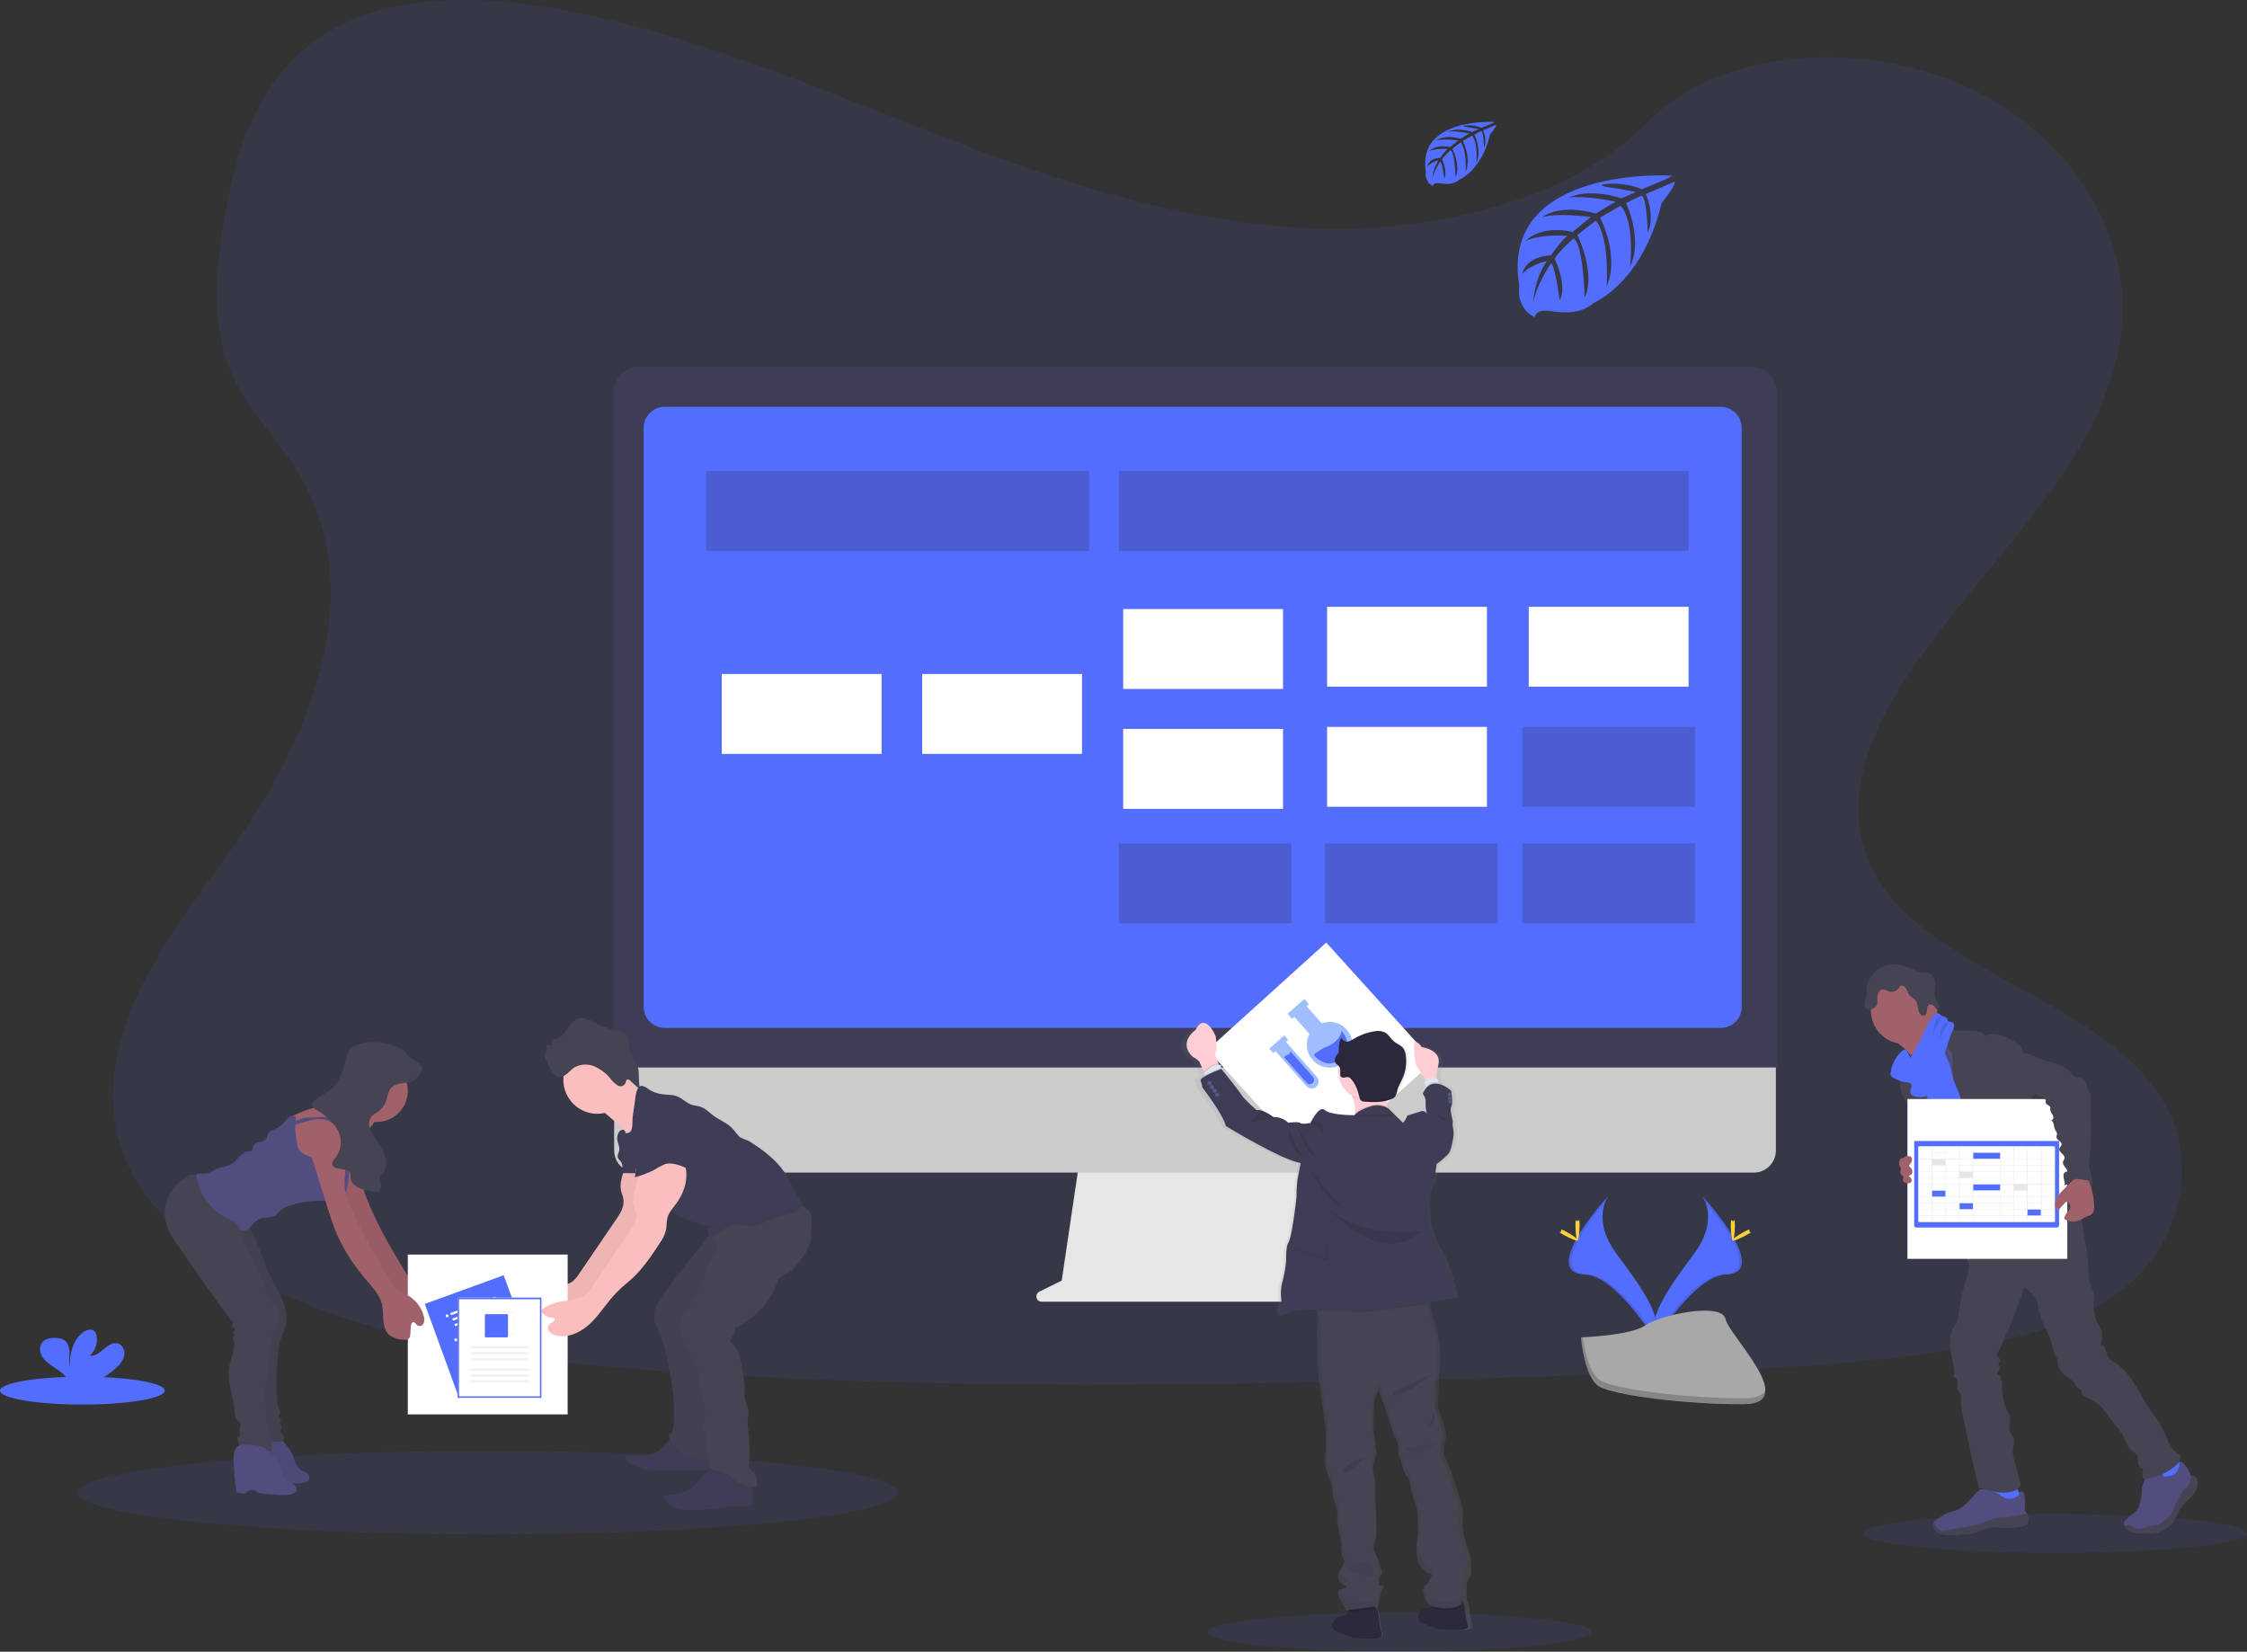 <?xml version="1.0" encoding="utf-8"?>
<!-- Generator: Adobe Illustrator 25.2.1, SVG Export Plug-In . SVG Version: 6.00 Build 0)  -->
<svg version="1.1" id="b1711ec6-bb87-4a18-ab4e-434cd24277cb"
	 xmlns="http://www.w3.org/2000/svg" xmlns:xlink="http://www.w3.org/1999/xlink" x="0px" y="0px" viewBox="0 0 1096.5 806"
	 style="enable-background:new 0 0 1096.5 806;" xml:space="preserve">
<rect x="0" y="0" width="1096.5" height="806" fill="#333333" stroke="none"/>
<style type="text/css">
	.st0{opacity:0.1;fill:#536DFE;enable-background:new    ;}
	.st1{opacity:0.1;enable-background:new    ;}
	.st2{fill:#E6E6E6;}
	.st3{fill:#CCCCCC;}
	.st4{fill:#3F3D56;}
	.st5{fill:#536DFE;}
	.st6{fill:#FFD037;}
	.st7{fill:#A8A8A8;}
	.st8{opacity:0.2;enable-background:new    ;}
	.st9{opacity:0.3;fill:#3A3768;enable-background:new    ;}
	.st10{fill:#FFFFFF;}
	.st11{fill:#514E7F;}
	.st12{fill:#464353;}
	.st13{fill:#A1616A;}
	.st14{fill:#FBBEBE;}
	.st15{opacity:5.000000e-02;enable-background:new    ;}
	.st16{fill:url(#SVGID_1_);}
	.st17{fill:#2D293D;}
	.st18{opacity:5.000000e-02;}
	.st19{fill:#FFCDD3;}
	.st20{fill:#DCE6F2;}
	.st21{fill:#575988;}
	.st22{opacity:0.9;fill:#96B7FE;enable-background:new    ;}
	.st23{opacity:0.1;}
	.st24{display:none;opacity:0.1;enable-background:new    ;}
	.st25{display:none;fill:#536DFE;}
	.st26{fill:#F1F1F1;}
	.st27{fill:#E5E5E5;}
</style>
<path class="st0" d="M641.8,111.4c-64.7-2.2-126.4-23.1-185.2-46S339.4,17.2,276.2,5.1C235.6-2.7,189.2-3.8,156.4,18
	c-31.5,21-41.7,57.2-47.2,90.7c-4.1,25.3-6.5,51.8,4.7,75.5c7.8,16.4,21.7,30.2,31.4,46c33.5,54.7,9.8,122.2-26.4,175.6
	c-17,25.1-36.8,49-49.9,75.7c-13.1,26.7-19.2,57.2-7.7,84.5c11.4,27,38.5,47.2,67.9,61.5c59.7,28.9,130,37.2,198.6,41.9
	c151.8,10.4,304.5,5.9,456.7,1.4c56.3-1.7,112.9-3.4,168.3-12.1c30.8-4.8,62.6-12.5,84.9-31c28.4-23.5,35.4-63.4,16.4-92.9
	c-31.9-49.5-120-61.8-142.3-114.9c-12.3-29.2,0.3-61.8,18.2-88.9c38.2-58.2,102.3-109.2,105.7-175.7c2.3-45.7-28.5-91.4-76.1-113
	c-49.9-22.7-119.2-19.8-156,17.7C765.6,98.5,699,113.4,641.8,111.4z"/>
<path class="st1" d="M695.6,536.7c0,0,9.9,0,12.1,3.7"/>
<path class="st2" d="M658.6,630.2l-12.2-5.1l-8.3-60.9h-111l-9,60.7l-10.9,5.4c-1.3,0.6-1.8,2.2-1.2,3.5c0.4,0.9,1.3,1.4,2.3,1.4
	h149.3c1.4,0,2.6-1.2,2.6-2.6C660.2,631.5,659.5,630.6,658.6,630.2z"/>
<path class="st3" d="M855.9,572.2H310.5c-6,0-10.8-4.8-10.8-10.8v-76.9h566.9v76.9C866.6,567.4,861.8,572.2,855.9,572.2z"/>
<path class="st4" d="M867.2,520.9H299.3v-329c0-7.2,5.8-13,13-13h541.9c7.2,0,13,5.8,13,13V520.9z"/>
<path class="st5" d="M839.6,501.6H324.4c-5.7,0-10.3-4.6-10.3-10.3V208.8c0-5.7,4.6-10.3,10.3-10.3h515.2c5.7,0,10.3,4.6,10.3,10.3
	v282.5C850,497,845.4,501.6,839.6,501.6z"/>
<ellipse class="st0" cx="238" cy="728.4" rx="200" ry="20.4"/>
<ellipse class="st0" cx="682.7" cy="796.4" rx="93.7" ry="9.5"/>
<ellipse class="st0" cx="1002.8" cy="748.3" rx="93.7" ry="9.5"/>
<path class="st5" d="M815.7,85.7c0,0-84.2-5.1-74.3,53.9c0,0-2,10.4,7.5,15.2c0,0,0.2-4.4,8.6-2.9c3,0.5,6.1,0.7,9.2,0.4
	c4.1-0.3,8.1-1.9,11.2-4.6l0,0c0,0,23.7-9.8,32.9-48.5c0,0,6.8-8.4,6.5-10.6l-14.2,6.1c0,0,4.8,10.2,1,18.8c0,0-0.5-18.4-3.2-18
	c-0.6,0.1-7.4,3.6-7.4,3.6s8.4,17.9,2,30.8c0,0,2.4-22-4.7-29.5l-10,5.8c0,0,9.8,18.4,3.2,33.5c0,0,1.7-23.1-5.2-32.1l-9.1,7.1
	c0,0,9.2,18.2,3.6,30.6c0,0-0.7-26.9-5.5-28.9c0,0-7.9,7-9.1,9.9c0,0,6.3,13.2,2.4,20.2c0,0-2.4-17.9-4.3-18c0,0-7.9,11.9-8.7,20
	c0,0,0.3-12.1,6.8-21.1c0,0-7.6,1.3-12.1,6.3c0,0,1.2-8.4,14-9.1c0,0,6.5-9,8.3-9.5c0,0-12.8-1.1-20.5,2.4c0,0,6.8-7.9,22.8-4.3
	l8.9-7.3c0,0-16.8-2.3-23.9,0.2c0,0,8.2-7,26.3-1.9l9.7-5.8c0,0-14.3-3.1-22.8-2c0,0,9-4.9,25.7,0.4l7-3.1c0,0-10.5-2.1-13.6-2.4
	s-3.2-1.2-3.2-1.2c6.7-1.1,13.6-0.3,19.8,2.3C801.2,92.2,816,86.6,815.7,85.7z"/>
<path class="st5" d="M729.4,59.5c0,0-38-2.3-33.6,24.4c0,0-0.9,4.7,3.4,6.9c0,0,0.1-2,3.9-1.3c1.4,0.2,2.8,0.3,4.1,0.2
	c1.9-0.1,3.6-0.9,5.1-2.1l0,0c0,0,10.7-4.4,14.8-21.9c0,0,3.1-3.8,3-4.8l-6.4,2.7c0,0,2.2,4.6,0.5,8.5c0,0-0.2-8.3-1.4-8.1
	c-0.2,0-3.3,1.6-3.3,1.6s3.8,8.1,0.9,13.9c0,0,1.1-9.9-2.1-13.3l-4.5,2.6c0,0,4.4,8.3,1.4,15.1c0,0,0.8-10.4-2.4-14.5l-4.1,3.2
	c0,0,4.2,8.2,1.6,13.8c0,0-0.3-12.1-2.5-13.1c0,0-3.6,3.2-4.1,4.5c0,0,2.8,6,1.1,9.1c0,0-1.1-8.1-2-8.1c0,0-3.6,5.4-3.9,9
	c0.2-3.4,1.2-6.7,3.1-9.5c-2.1,0.4-4,1.4-5.5,2.8c0,0,0.5-3.8,6.3-4.1c0,0,3-4.1,3.7-4.3c0,0-5.8-0.5-9.2,1.1c0,0,3.1-3.6,10.3-2
	l4-3.3c0,0-7.6-1-10.8,0.1c0,0,3.7-3.2,11.9-0.9l4.4-2.6c0,0-6.5-1.4-10.3-0.9c0,0,4.1-2.2,11.6,0.2l3.2-1.4c0,0-4.7-0.9-6.1-1.1
	s-1.5-0.5-1.5-0.5c3-0.5,6.1-0.2,8.9,1C722.8,62.3,729.5,59.9,729.4,59.5z"/>
<ellipse class="st5" cx="40.2" cy="678.6" rx="40.2" ry="6.8"/>
<path class="st5" d="M56.8,667.4c1.8-1.5,3.2-3.5,3.8-5.8c0.5-2.3-0.5-5-2.7-5.9c-2.5-1-5.1,0.8-7.1,2.5s-4.3,3.7-6.9,3.3
	c2.7-2.5,3.9-6.2,3.2-9.8c-0.1-0.7-0.4-1.4-0.9-2c-1.4-1.5-3.8-0.8-5.5,0.3c-5.2,3.7-6.7,10.7-6.7,17.1c-0.5-2.3-0.1-4.7-0.1-7
	s-0.7-5-2.6-6.2c-1.2-0.7-2.6-1-4-1c-2.3-0.1-4.9,0.2-6.5,1.9c-2,2.1-1.5,5.7,0.3,8s4.3,3.8,6.8,5.4c1.9,1.2,3.6,2.7,4.8,4.6
	c0.1,0.3,0.3,0.5,0.4,0.8h14.7C51.1,672,54.1,669.9,56.8,667.4z"/>
<path class="st5" d="M830.6,583.5c0,0,8.7,11.3-4,28.4s-23.1,31.5-18.8,42.2c0,0,19.1-31.7,34.6-32.2S847.6,602.6,830.6,583.5z"/>
<path class="st1" d="M830.6,583.5c0.8,1.1,1.3,2.3,1.8,3.5c15.2,17.8,23.2,34.4,8.7,34.8c-13.6,0.4-29.8,24.7-33.7,30.8
	c0.1,0.5,0.3,0.9,0.5,1.4c0,0,19.1-31.7,34.6-32.2S847.6,602.6,830.6,583.5z"/>
<path class="st6" d="M846.6,598c0,4-0.5,7.2-1,7.2s-1-3.2-1-7.2s0.6-2.1,1.1-2.1S846.6,594,846.6,598z"/>
<path class="st6" d="M852.2,602.7c-3.5,1.9-6.5,3.1-6.8,2.6s2.4-2.4,5.9-4.3s2.1-0.5,2.4,0S855.7,600.8,852.2,602.7z"/>
<path class="st5" d="M784.9,583.5c0,0-8.7,11.3,4,28.4s23.1,31.5,18.9,42.2c0,0-19.1-31.7-34.6-32.2S767.8,602.6,784.9,583.5z"/>
<path class="st1" d="M784.9,583.5c-0.8,1.1-1.4,2.3-1.8,3.5c-15.2,17.8-23.2,34.4-8.7,34.8c13.6,0.4,29.8,24.7,33.7,30.8
	c-0.1,0.5-0.3,0.9-0.5,1.4c0,0-19.1-31.7-34.6-32.2S767.8,602.6,784.9,583.5z"/>
<path class="st6" d="M768.8,598c0,4,0.5,7.2,1,7.2s1-3.2,1-7.2s-0.6-2.1-1.1-2.1S768.8,594,768.8,598z"/>
<path class="st6" d="M763.2,602.7c3.5,1.9,6.5,3.1,6.8,2.6s-2.3-2.4-5.8-4.3s-2.1-0.5-2.4,0S759.8,600.8,763.2,602.7z"/>
<path class="st7" d="M771.5,652.6c0,0,24.2-0.8,31.5-5.9s37.2-11.4,39-3.1s36.3,41.4,9,41.6s-63.5-4.3-70.7-8.7
	S771.5,652.6,771.5,652.6z"/>
<path class="st8" d="M851.6,682.3c-27.3,0.2-63.5-4.3-70.7-8.7c-5.5-3.4-7.8-15.5-8.5-21.1h-0.8c0,0,1.5,19.5,8.8,23.9
	s43.4,8.9,70.7,8.7c7.9-0.1,10.6-2.9,10.5-7C860.4,680.7,857.4,682.3,851.6,682.3z"/>
<rect x="344.6" y="229.9" class="st9" width="186.8" height="39"/>
<rect x="352.2" y="328.9" class="st10" width="78" height="39"/>
<rect x="605.1" y="475.8" transform="matrix(0.742 -0.671 0.671 0.742 -178.924 565.279)" class="st10" width="78" height="78"/>
<path class="st1" d="M701.1,527.5l-5,0.5l-0.6-1l0,0c1.4-1.6,3.7-2,5.5-0.9L701.1,527.5z"/>
<path class="st5" d="M971.8,732.6c4.5,0.6,9.2,1,13.6-0.5c0.7-0.2,1.4-0.7,1.3-1.4c-0.1-0.2-0.2-0.5-0.3-0.7c-1.6-2.5-3-5.1-4.1-7.8
	c0-0.1-0.1-0.3-0.2-0.3c-0.1-0.1-0.3-0.1-0.4,0c-2,0.5-3.7,1.8-5.7,2.4c-1,0.3-2.1,0.4-3.1,0.2c-0.9-0.1-2.1-0.8-3-0.8
	C970.3,726.8,971.5,729.6,971.8,732.6z"/>
<path class="st5" d="M1057.8,725c3-2,6.1-4.2,7.9-7.4c0.1-0.2,0.2-0.4,0.2-0.6c0-0.2-0.1-0.4-0.2-0.6c-1.7-2.7-3.9-5-6.4-6.9
	c-1.3,0.9-2.5,2-3.6,3.3c-0.8,0.8-2.8,2.1-2.8,3.3c0,0.7,0.8,1.5,1.2,2c0.5,0.7,1,1.5,1.4,2.3C1055.6,720.7,1058,724.9,1057.8,725z"
	/>
<path class="st11" d="M989.6,741.8c0.1,0.7-0.1,1.4-0.5,2c-0.3,0.3-0.7,0.5-1.2,0.7c-6.4,2.3-13.7-0.6-20,1.7
	c-1.3,0.5-2.5,1.1-3.8,1.6c-1.6,0.5-3.2,0.8-4.8,0.8c-2.2,0.2-4.5,0.3-6.8,0.4c-1.7,0.1-3.4,0-5.1-0.4c-1.7-0.4-3.1-1.6-3.9-3.1
	c-0.3-0.7-0.4-1.5-0.2-2.2c0.1-0.3,0.2-0.5,0.4-0.7c0.4-0.5,0.9-0.9,1.5-1.2l2.3-1.5c1.1-0.8,2.3-1.4,3.5-1.9
	c0.9-0.3,1.9-0.4,2.8-0.7c3.3-1,5.8-3.6,8.1-6.1l3.2-3.4c0.3-0.4,0.7-0.7,1.1-0.9c0.4-0.2,0.9-0.2,1.4-0.1c3.1,0.2,6.1,1.2,8.7,2.9
	c0.7,0.5,1.4,0.9,2.1,1.3c2,0.6,4.2,0.3,6-0.8c0.8-0.4,0.6-0.7,1-1.5s1.2-1.3,1.9-0.6c0.2,0.2,0.4,0.5,0.4,0.9
	c0.7,2.3,0.4,4.7,0.4,7.1c0,0.4,0,0.7,0.1,1.1c0.2,0.4,0.4,0.7,0.6,1c0.1,0.1,0.1,0.2,0.1,0.3C989.7,739.5,989.8,740.6,989.6,741.8z
	"/>
<path class="st12" d="M989.6,741.8c0.1,0.7-0.1,1.4-0.5,2c-0.3,0.3-0.7,0.5-1.2,0.7c-6.4,2.3-13.7-0.6-20,1.7
	c-1.3,0.5-2.5,1.1-3.8,1.6c-1.6,0.5-3.2,0.8-4.8,0.8c-2.2,0.2-4.5,0.3-6.8,0.4c-1.7,0.1-3.4,0-5.1-0.4c-1.7-0.4-3.1-1.6-3.9-3.1
	c-0.3-0.7-0.4-1.5-0.2-2.2c0.1-0.3,0.2-0.5,0.4-0.7c0.4,0.8,0.7,1.8,0.9,2.2c0.6,1.1,1.7,1.9,3,2.2c0.9,0,1.8-0.1,2.7-0.3
	c5.8-1.4,11.9-1.5,17.4-3.6c1.8-0.9,3.7-1.6,5.7-2.2c2-0.3,4.1-0.5,6.2-0.5c3.2-0.3,6.4-1.2,9.6-1.8
	C989.7,739.5,989.8,740.6,989.6,741.8z"/>
<path class="st11" d="M1072.3,724.6c-0.3,2.4-1.8,4.5-3.5,6.2c-1.8,1.6-3.4,3.4-4.9,5.4c-1.7,2.5-2.4,5.6-4.5,7.8
	c-0.8,0.8-1.7,1.5-2.7,2c-1.1,0.7-2.3,1.2-3.5,1.6c-3.2,1-6.6,0.8-10,0.5c-1.1,0-2.2-0.2-3.2-0.6c-0.5-0.2-0.9-0.5-1.3-0.8
	c-0.8-0.5-1.5-1.2-2-2.1c-0.2-0.5-0.3-1-0.2-1.5c0.2-0.6,0.5-1.1,1-1.5c0.8-0.8,1.6-1.5,2.4-2.2c1.2-0.8,2.2-1.7,3.1-2.8
	c0.6-0.8,1-1.8,1.2-2.8c0.5-1.7,0.8-3.5,0.9-5.2c0-1.2,0.1-2.4,0.4-3.5c0.5-1.8,1.8-3.4,1.7-5.3c-0.1-0.3,0-0.5,0.1-0.8
	c0.2-0.2,0.4-0.3,0.6-0.4c1.1-0.4,2.2-0.7,3.3-0.8c1.1-0.1,2.2,0.4,3,1.2c0.5,0.6,0.8,1.3,1.5,1.6c0.3,0.1,0.7,0.1,1,0
	c1.7-0.2,3.5-0.4,4.8-1.5c1.2-1.1,2-2.7,2-4.4c0-0.6-0.3-1.3,0.7-1.4c0.7-0.1,1.3,0.7,1.7,1.2c1.5,1.7,2.6,3.7,3.2,5.8
	c0.2-0.1,0.4-0.1,0.6-0.1c0.9,0,1.7,0.4,2.2,1.1C1072.2,722.4,1072.5,723.5,1072.3,724.6z"/>
<path class="st12" d="M1072.3,724.6c-0.3,2.4-1.8,4.5-3.5,6.2c-1.8,1.6-3.4,3.4-4.9,5.4c-1.7,2.5-2.4,5.6-4.5,7.8
	c-0.8,0.8-1.7,1.5-2.7,2c-1.1,0.7-2.3,1.2-3.5,1.6c-3.2,1-6.6,0.8-10,0.5c-1.1,0-2.2-0.2-3.2-0.6c-0.5-0.2-0.9-0.5-1.3-0.8
	c-0.8-0.5-1.5-1.2-2-2.1c0.6-0.3,1.3-0.5,2.1-0.5c1.5,0.1,2.6,1.5,4,1.9c2,0.6,4-0.8,6.1-1.3c1.3-0.3,2.8-0.2,4.1-0.7
	c1.1-0.4,2.1-1,3-1.8c1.2-0.9,2.3-1.9,3.2-3.1c0.8-1.2,1.4-2.4,1.9-3.8c1.1-2.5,2.4-5,3.8-7.3c0.2-0.4,0.5-0.7,0.8-1
	c0.3-0.3,0.7-0.5,1-0.8c1.4-1,1.9-2.8,2.4-4.4c0.1-0.5,0.3-1,0.5-1.5c0.9,0,1.7,0.4,2.2,1.1C1072.2,722.5,1072.4,723.6,1072.3,724.6
	z"/>
<path class="st13" d="M928.6,511c1.7,1.3,3.1,2.9,4.1,4.8c1,1.9,6.5,16.5,6.2,18.6c1.8-1.8,8.9-2.1,10.7-3.9
	c0.8-0.8,4.9-4.6,5.5-5.4s5.2-2.8,5.7-3.7c1.9-3.3-13.3-16-11.3-19.4c0.1-0.2,0.2-0.3,0.2-0.5c0-0.2-0.1-0.3-0.2-0.4
	c-1.3-1.2-2.8-2.2-4.4-3c-1.6-0.9-2.8-2.3-3.3-4c-1.4,0.7-2.7,1.5-3.9,2.6c-2.8,2.4-5.5,4.8-8.2,7.3c-1.1,1-3.1,2.3-3.6,3.7
	S927.6,510.2,928.6,511z"/>
<path class="st11" d="M953.1,505.6c-2.3,1.6-4.5,3.3-6.5,5.3c-1.9,1.8-3.7,4-4.1,6.6c-0.2,1-0.2,2.1-0.3,3.1
	c-0.7,4.5-4.6,7.8-6.3,12c-0.5,1.3-0.9,2.6-1.1,4c-0.5,2.6-0.7,5.2-0.8,7.9c0,2.6,2.5,4.3,3.4,6.7c0.8,2.4,1.3,4.8,1.6,7.3
	c1,4.6,2.4,9.1,4.1,13.5c3.4,9.3,14.3,35.1,17.7,44.5c10.3-2.6,37.9-8.6,47.1-14c3.1-1.8-21.2-22.4-17.9-23.8
	c0.4-0.1,0.7-0.4,0.9-0.7c0.1-0.3,0.1-0.7,0-1c-3.3-14.3-13.5-26-18.1-40c-1.6-4.8-4.5-9-6.7-13.5c-2-4.2-3-8.8-5.4-12.7
	c-0.5-0.8-1-1.5-1.7-2.2c-0.6-0.4-1.2-0.8-1.9-1.2C955.7,506.6,954.4,506.3,953.1,505.6z"/>
<circle class="st13" cx="929.2" cy="493.2" r="16.2"/>
<path class="st12" d="M945.7,500.8c1.7-1.5,4.1-1.9,6.1-0.9c1.2,0.5,1.9,1.7,1.8,2.9l8,0.1c1.3,0,2.6,0.1,3.8,0.3
	c1.3,0.3,2.4,1,3.2,2c0.1,0.1,0.2,0.3,0.4,0.3c0.1,0,0.3,0,0.4-0.1c1.2-0.6,2.6-0.9,4-0.7c4.3,0.3,8.4,2.5,11.8,5.2
	c0.6,0.4,1.1,1,1.4,1.7c0.3,0.9,0,2.1,0.7,2.7c0,7.5,2.6,14.6,4.3,21.9c0.3,1.3,1.6,2.5,2.4,3.5c1.1,1.1,2,2.5,2.6,3.9
	c1.5,3.8-0.6,8.3,0.9,12.1c0.7,1.6,1.7,3,2.8,4.3c1.3,1.6,2.1,3.6,2.3,5.6c0.1,0.9-0.1,1.8,0,2.8c0.1,1.2,0.3,2.5,0.7,3.6
	c0.6,2.2,1.2,4.4,1.8,6.6c1,3.6,2.4,7.4,5.6,9.3c-7.7,1.3-15.8,2.6-23.2-0.1c-1-0.4-2-0.8-2.9-1.5c-2.7-1.9-3.9-5.1-5.1-8.2
	c-1.3-3.4-2.6-6.9-2.8-10.6c0-1.2-0.2-2.3-0.5-3.5c-0.8-2-2.7-3.2-4.5-4.3c-2-1.1-3.9-2.6-5.5-4.3c-1.6-1.7-2.4-4.1-2.2-6.4
	c0.1-1.1,0.6-2.2,0.6-3.4c0.1-1.2-0.5-2.3-1.6-2.8c-5.6-1.7-8.3-8.3-9.5-14.1c-0.5-3-0.8-6-0.7-9l-0.1-5.8c-1.6-1.4-2.5-3.4-2.5-5.5
	c0.1-0.6,0.1-1.2,0-1.8c-0.3-0.8-0.7-1.4-1.3-2C947.5,503.8,946.5,502.3,945.7,500.8z"/>
<path class="st12" d="M928.4,519.3c-0.2,1.8,0.2,3.7-0.2,5.4c-0.2,0.7-0.4,1.3-0.6,2c-0.6,2.6-0.3,5.2,0.8,7.6
	c1.1,2.4,2.4,4.6,3.9,6.8c0.5,0.7,0.9,1.5,1.2,2.3c0.3,0.9,0.4,1.8,0.5,2.7c0.4,3.6,1,7.2,1.9,10.7c0.8,3.1,1.8,6.2,3.8,8.6
	c0.4,0.5,0.9,0.9,1.6,1.1c0.5,0,0.9-0.1,1.3-0.3l4.1-1.6c0.4-0.1,0.7-0.3,1-0.5c0.4-0.5,0.6-1,0.6-1.6c0.3-3.3-0.7-6.7-1.8-9.8
	c-3.4-9.5-7.8-18.7-10-28.6c-0.6-2.8-0.9-7-2.9-9.2c-0.8-0.9-0.5-0.5-1.5,0c-0.5,0.2-1,0.5-1.5,0.8
	C929.3,516.5,928.5,517.9,928.4,519.3z"/>
<path class="st12" d="M1007.5,578.7"/>
<path class="st5" d="M940.9,537.4c1.1,5.8,2.2,11.6,3.4,17.5l16.1-4.2c0.1-1.7-0.8-3.2-1.4-4.8c-1.5-3.7-1.5-7.8-2.7-11.5
	c-0.9-2.9-2.5-5.5-3.3-8.4c-0.5-1.7-0.7-3.4-1.2-5.1c-0.5-1.7-1.2-3.3-1.9-4.9c-0.9-2.3-2.1-4.5-3.5-6.5c-2.1,0.8-4.2,1.7-5.4,3.5
	c-0.6,1.1-1,2.2-1,3.5c-0.3,3.6,1,7.2,0.6,10.8C940.1,530.5,940.2,534,940.9,537.4z"/>
<path class="st12" d="M960.6,615c0.9,3.4-0.4,7-1.5,10.4c-1.6,5.1-2.7,10.4-3.3,15.7c-0.1,1.4-0.3,2.7-0.8,4c-0.6,1.1-1.2,2.2-2,3.2
	c-1.6,2.9-1.6,6.4-1.2,9.6c0.2,2.2,0.6,4.3,1,6.4c0.5,2.6,1.2,5.3,0.4,7.8c1.3-0.3,2.1,1.4,2.1,2.7s-0.5,2.7,0.1,3.9
	c1.6,0.6,1.6,2.7,1.5,4.4c0,2.9,0.4,5.8,1.1,8.6c2.4,11.5,4.9,22.9,7.6,34.3c5.8,1.8,12.6,3.7,18.1,1.2c1.1-0.4,1.9-1.2,2.3-2.3
	c0.1-0.6,0-1.2-0.2-1.8l-2.6-9.5c-0.8-2.2-1.1-4.6-0.9-7c0.3-1.8,1-3.7,0.2-5.2c-0.3-0.5-0.8-1-1.1-1.5c-1.4-2-0.7-4.7-0.5-7.1
	c0-0.5,0-1.1-0.1-1.6c-0.2-0.6-0.4-1.2-0.8-1.8c-2.2-4.2-3.2-8.9-3-13.6c0.1-0.6,0-1.2-0.2-1.8c-0.2-0.2-0.3-0.5-0.4-0.7
	c-0.1-0.4-0.1-0.9,0.1-1.3c-0.8-0.6-1.5-1.2-2.1-2c1.4-0.9,1.8-2.8,0.9-4.2c-0.1-0.2-0.2-0.3-0.4-0.5c0.8-0.2,1.4-1,1.2-1.8
	c-0.1-0.3-0.2-0.6-0.5-0.8c-0.3-0.2-0.8-0.3-1-0.7c-0.4-0.5-0.1-1.2,0.2-1.8l1.6-2.9c1.2-2.1,1.5-4.8,2.7-6.9
	c1.7-3.1,3.1-6.3,4.2-9.6l4.6-12.7l3.1,2.7c1,0.8,1.9,1.8,2.6,2.9c0.4,1.1,0.7,2.3,0.8,3.5c1.1,6.9,5.5,12.9,7.1,19.7
	c0.2,1.5,0.7,3,1.5,4.4c0.3,0.4,0.6,0.8,0.8,1.3c0.2,0.7,0.3,1.4,0.3,2.1c0.3,2.8,1.8,5.4,4.1,7c1.5,1,3.4,1.8,4.2,3.4
	c0.2,0.5,0.4,1,0.7,1.5c0.7,0.9,2.3,1,2.7,2.1c0.2,0.6-0.2,1.4,0.2,1.9c0.2,0.3,0.5,0.4,0.8,0.6l4.5,2.2c5,2.5,7.5,8.2,11.2,12.4
	c1.3,1.4,2.4,2.8,3.3,4.4c1.6,2.8,2.3,6.4,5,8.2c0.7,0.4,1.4,0.9,1.9,1.4c0.8,1.1,0.5,2.7,0.6,4.1s1.2,3.1,2.5,2.6
	c-0.5,1.7-0.5,3.5,0,5.2c5.8-0.3,11.4-2.6,15.8-6.4c1.3-1.1,2.6-2.6,2.6-4.3c0-0.3-0.1-0.6-0.2-0.9c-0.3-0.3-0.6-0.6-1-0.8
	c-4.2-2.3-5.4-7.5-7.5-11.8c-1.8-3.8-4.6-7-6.9-10.5c-5-7.5-8.3-16.6-15.8-21.5c-1.7-1.1-3.6-2.1-4.4-3.9c-0.4-1.1-0.6-2.1-0.9-3.2
	c-0.3-1.1-1.2-1.9-2.3-2c0.5-1.6,0.7-3.3,0.5-5c0-0.7,0-1.5-0.2-2.2c-0.3-0.7-0.7-1.5-1.1-2.1c-2-3.3-2.9-7.1-2.8-11
	c0.1-2,0.4-4-0.2-5.9c-0.3-1-0.8-1.8-1.2-2.8c-0.5-1.7-0.8-3.4-0.9-5.2l-0.4-6.6c-0.1-2.2-0.3-4.4-0.8-6.5
	c-1.4-5.1-2.7-26.5-7.4-28.9s-12.8,14.1-18,14.4c-2.3,0.1-4.7,0.5-6.9,1.3c-3.5,1.3-6.5,3.8-9.3,6.2l-9.7,8.2
	C964.8,612.3,962.8,613.7,960.6,615z"/>
<path class="st12" d="M914,475.2c2.3-2.9,5.8-4.6,9.4-4.6c3.6,0,7.2,0.9,10.4,2.6c0.9,0.5,2,1,3,1.2c1.7,0.3,3.6-0.1,5.2,0.7
	c2.1,1.1,2.5,3.9,2.3,6.2s-0.6,4.9,0.6,6.8c0.4,0.6,0.8,1.2,1.2,1.8c0.4,1.2,0.3,2.6-0.1,3.8c-0.7-0.8-1.4-1.6-2-2.5
	c-0.7-0.8-2-1.3-2.8-0.7s-0.9,1.7-0.9,2.7s-0.3,2.1-1.2,2.5c-0.8,0.1-1.5-0.2-2-0.8c-1.6-1.9-0.9-5-2.5-6.9
	c-0.9-1.1-2.4-1.6-3.2-2.8c-0.6-0.9-0.8-2.1-1.4-3s-1.9-1.7-2.8-1c-0.3,0.3-0.5,0.6-0.7,1c-1.1,1.6-3.2,2.2-5,1.5
	c-0.7-0.4-1.4-0.7-2.2-0.9c-1-0.1-2,0.5-2.5,1.3c-0.5,0.9-0.7,1.9-0.7,2.9c0,1.3,0.2,2.8-0.5,3.9c-0.3,0.4-0.7,0.7-1.2,1
	c-1.2,0.7-2.7,1.2-3.8,0.4c-0.7-0.7-1-1.7-0.8-2.7c0.2-1,0.5-1.9,0.8-2.8c0.6-2.1-0.2-4.5,0.5-6.5
	C911.8,478.4,912.8,476.7,914,475.2z"/>
<path class="st5" d="M922.6,523.5c-0.1,0.5-0.1,1,0.2,1.5c0.2,0.3,0.5,0.6,0.8,0.8c2.3,1.4,4.9,2.3,7.6,2.5c0.3,0,0.7,0.1,1,0.3
	c0.6,0.5,0.8,1.4,0.5,2.1c-0.3,0.7-0.5,1.5-0.5,2.3c0.2,1.4,1.9,2.1,3.3,2.3c2,0.4,4.1,0,5.8-1.1c1.1-1,1.9-2.2,2.4-3.6
	c3.9-9,5.3-19,9.3-28c0.3-0.6,0.5-1.2,0.6-1.9c0.1-0.7-0.2-1.3-0.7-1.7c-0.7-0.5-1.9-0.2-2.4-0.9c-0.2-0.4-0.2-0.9-0.4-1.2
	c-0.5-0.8-1.7-0.7-2.5-1.2c-0.6-0.3-1.1-1-1.8-1.2c-0.7,0-1.4,0.3-1.9,0.8c-2.3,2.2-3.6,5.3-4.9,8.2c-2,4.5-4.3,8.8-7,12.9
	c0.3-0.5-1.5-4.1-2.2-4.3c-1.2-0.2-2.8,1.9-3.5,2.7C924.3,517.2,923,520.3,922.6,523.5z"/>
<rect x="930.8" y="536.3" class="st10" width="78" height="78"/>
<path class="st12" d="M1007.6,577.7c0-1.7-2.1-5.7,1.2-6c0-1.8-2.5-2.9-2.1-4.8c0.2-0.6,0.7-1.2,0.8-1.8c0.2-1.8-3.1-2.8-2.6-4.6
	c0.2-0.7,0.9-1.1,1.1-1.8c0.4-1.6-2.5-2.3-2.5-3.9c0-0.5,0.3-1.1,0.3-1.6c0-0.7-0.6-1.2-0.9-1.8c-0.8-1.5-0.4-3.9-2-4.7
	c1,0.1,1.4-1.5,0.9-2.4s-1.3-1.8-1.3-2.8c0-0.4,0-0.8,0-1.2c-0.3-1-1.9-1.1-2.2-2.1c0-0.4,0-0.8,0-1.1c-0.1-0.8-0.9-1.3-1.7-1.5
	c-0.8-0.1-1.5-0.4-2.2-0.8c-0.5-0.4-1-1-1.6-0.7c-0.2,0.1-0.3,0.3-0.4,0.5c-0.6,0.7-1.8,0.4-2.6-0.1c-2.3-1.5-3.4-4.3-3.9-7.1
	s-0.5-5.5-1.1-8.2c-0.2-0.8-0.4-1.7-0.7-2.5c-0.5-0.8-0.9-1.6-1.2-2.5c-0.1-1.6,3.1-0.5,4.4-0.3c1.2,0.1,2.4,0.3,3.6,0.7
	c1.2,0.5,2.4,1,3.6,1.6c5,2.2,10.9,2.5,14.9,6.1c1.3,1.2,2.4,2.8,4.1,3.3c0.8,0.2,1.5,0.4,2.3,0.6c1.9,0.9,2.2,3.4,3.2,5.2
	c0.3,0.5,0.6,1,0.8,1.5c0.2,0.6,0.3,1.3,0.3,1.9l0.1,4.8c0.2,8,0.5,15.9-0.4,23.8c-0.3,2.6-0.7,5.3,0.1,7.8c0.2,0.7,0.5,1.3,0.7,2
	c0.2,0.8,0.2,1.6,0.3,2.5l0.1,3.1c0,0.2,0,0.5-0.2,0.7c-0.2,0.2-0.5,0.3-0.8,0.2c-4.3-0.4-8.6-2.8-12.7-1.3"/>
<path class="st13" d="M927.9,565.2c-0.2,0.1-0.4,0.2-0.5,0.4c-0.9,1.2-0.9,2.9,0,4.1c0.1,0.1,0.2,0.3,0.2,0.4c0,0.2,0,0.5-0.1,0.7
	c-0.4,0.8-0.3,1.8,0.3,2.5c0.3,0.3,0.7,0.4,0.9,0.7c0.3,0.6-0.1,1.3-0.1,2c0.1,0.9,1.2,1.3,2,1.4c0.7,0.2,1.4,0,2-0.5
	c0.4-0.5,0.4-1.2,0-1.8c-0.3-0.5-0.8-1-1.3-1.3c1-0.1,1.8-0.8,1.9-1.8c0.1-1-0.4-1.9-1.1-2.5c-0.2-0.2-0.4-0.3-0.5-0.5
	s0.2-0.6,0.4-0.8c1-1,1.8-3.5-0.1-4c-0.7-0.1-1.3-0.1-2,0.1c-0.5,0.2-0.5,0.4-0.8,0.6S928.3,565,927.9,565.2z"/>
<path class="st1" d="M947.5,496.1c-1,0-1.9,0.5-2.5,1.3c-0.6,1-1,2.2-1.1,3.4c-0.6,3.8-2,7.5-4,10.9"/>
<path class="st1" d="M951,498.9c-1.4,0-2.6,0.8-3.3,2c-0.5,1.1-0.7,2.2-0.8,3.4c-0.6,2.6-1.7,5-3.3,7.1"/>
<path class="st14" d="M305.9,562.6c0.6,6.3-4.2,12.4-2.8,18.6c0.3,1.3,0.9,2.6,1.1,3.9c0.6,3.7-1.6,7.2-3.7,10.2l-17.9,26.3
	c-0.7,1.2-1.6,2.2-2.6,3.2c-3.4,3-8.6,2.7-13.1,3.6c-3.2,0.6-6.2,2-8.8,3.9c-0.2,0.2-0.3,0.5-0.1,0.8c1.5,2.1,4,3.2,6.5,3.1
	c0.5,0.6,0,1.5-0.6,2c-1,0.7-2.3,0.8-2.5,2.5c-0.1,0.6,0,1.1,0.3,1.6c0.7,1.1,1.8,1.9,3.1,2.2c6.2,1.9,12.9-1.4,17.6-6
	s8-10.3,12.6-14.9c2.5-2.5,5.4-4.8,8-7.2c5.2-4.9,9.2-11,13.1-17c1.3-1.7,2.2-3.7,2.8-5.8c0.5-2.1,0.3-4.2,0.8-6.3
	c0.7-2.7,2.7-4.8,4.3-7c3.2-4.4,5.3-9.8,4.9-15.2s-3.8-10.7-8.9-12.6c-1.6-0.6-3.3-0.7-5-0.3c-2.1,0.7-3.6,2.4-5.1,4l-3.4,3.9
	c-0.9,0.9-1.5,1.9-2,3c-0.4,1.2-0.2,2.5,0.7,3.3"/>
<path class="st15" d="M305.9,562.6c0.6,6.3-4.2,12.4-2.8,18.6c0.3,1.3,0.9,2.6,1.1,3.9c0.6,3.7-1.6,7.2-3.7,10.2l-17.9,26.3
	c-0.7,1.2-1.6,2.2-2.6,3.2c-3.4,3-8.6,2.7-13.1,3.6c-3.2,0.6-6.2,2-8.8,3.9c-0.2,0.2-0.3,0.5-0.1,0.8c1.5,2.1,4,3.2,6.5,3.1
	c0.5,0.6,0,1.5-0.6,2c-1,0.7-2.3,0.8-2.5,2.5c-0.1,0.6,0,1.1,0.3,1.6c0.7,1.1,1.8,1.9,3.1,2.2c6.2,1.9,12.9-1.4,17.6-6
	s8-10.3,12.6-14.9c2.5-2.5,5.4-4.8,8-7.2c5.2-4.9,9.2-11,13.1-17c1.3-1.7,2.2-3.7,2.8-5.8c0.5-2.1,0.3-4.2,0.8-6.3
	c0.7-2.7,2.7-4.8,4.3-7c3.2-4.4,5.3-9.8,4.9-15.2s-3.8-10.7-8.9-12.6c-1.6-0.6-3.3-0.7-5-0.3c-2.1,0.7-3.6,2.4-5.1,4l-3.4,3.9
	c-0.9,0.9-1.5,1.9-2,3c-0.4,1.2-0.2,2.5,0.7,3.3"/>
<path class="st13" d="M169.2,589.4c1,3.2,2,6.3,3.2,9.4c2.2,5.3,5,10.4,8.3,15.2c2.1,3.1,4.4,6.1,6.9,9c3.1,3.6,6.5,7.2,7.6,11.8
	c0.6,2.7,0.4,5.5,0.7,8.2s1.1,5.6,3.4,7.2c1.7,1,3.6,1.7,5.5,1.8c1.4,0.2,3.1,0.3,3.8-0.9c0.3-0.5,0.4-1,0.4-1.6l0.3-4
	c0.1-0.9,0.4-2,1.2-2s1.3,1.1,2,1.6c1.1,0.6,2.4,0.2,2.9-0.9c0,0,0-0.1,0.1-0.1c0.4-1.1,0.5-2.4,0.1-3.5c-1.2-4.6-4.3-8.4-8.5-10.6
	c-1.5-0.6-2.8-1.3-4.2-2.2c-1.3-1.2-2.4-2.6-3.3-4.1c-7.6-12.5-15.2-25-20.5-38.5c-1.1-2.4-1.8-5-2.1-7.6c-0.1-2.7,0-5.3,0.3-8
	c0.3-4.8-0.1-9.6-1.3-14.3c-0.3-1.2-0.7-2.4-1.4-3.5c-2.2-3.3-7.4-3.8-10.6-1.5c-2.4,1.9-4,4.7-4.2,7.7c-0.2,2.7,1.3,5.5,2.1,8
	C164.4,573.9,166.8,581.7,169.2,589.4z"/>
<path class="st15" d="M169.2,589.4c1,3.2,2,6.3,3.2,9.4c2.2,5.3,5,10.4,8.3,15.2c2.1,3.1,4.4,6.1,6.9,9c3.1,3.6,6.5,7.2,7.6,11.8
	c0.6,2.7,0.4,5.5,0.7,8.2s1.1,5.6,3.4,7.2c1.7,1,3.6,1.7,5.5,1.8c1.4,0.2,3.1,0.3,3.8-0.9c0.3-0.5,0.4-1,0.4-1.6l0.3-4
	c0.1-0.9,0.4-2,1.2-2s1.3,1.1,2,1.6c1.1,0.6,2.4,0.2,2.9-0.9c0,0,0-0.1,0.1-0.1c0.4-1.1,0.5-2.4,0.1-3.5c-1.2-4.6-4.3-8.4-8.5-10.6
	c-1.5-0.6-2.8-1.3-4.2-2.2c-1.3-1.2-2.4-2.6-3.3-4.1c-7.6-12.5-15.2-25-20.5-38.5c-1.1-2.4-1.8-5-2.1-7.6c-0.1-2.7,0-5.3,0.3-8
	c0.3-4.8-0.1-9.6-1.3-14.3c-0.3-1.2-0.7-2.4-1.4-3.5c-2.2-3.3-7.4-3.8-10.6-1.5c-2.4,1.9-4,4.7-4.2,7.7c-0.2,2.7,1.3,5.5,2.1,8
	C164.4,573.9,166.8,581.7,169.2,589.4z"/>
<path class="st4" d="M321,708.2c-3.9,2.4-8.8,2.5-13.4,2c-0.7-0.1-1.6-0.2-2.1,0.4c-0.7,0.8,0.1,2,1,2.7c2.7,2,5.9,3.3,9.2,3.8
	c3,0.4,6,0.6,9,0.6c8.2,0.1,16.4,0.3,24.5-0.9c0.5,0,0.9-0.2,1.3-0.4c0.5-0.4,0.9-0.9,1-1.5c0.4-2.2-0.4-4.4-2.1-5.8
	c-1.7-1.4-3.6-2.4-5.7-3.1l-7.1-2.8c-1.7-0.7-4.4-2.4-6.2-2.2C327,701.1,323.8,706.5,321,708.2z"/>
<path class="st4" d="M338.9,724.9c-3.3,2.9-7.5,4.5-12,4.5c-1.1,0-2.7,0.2-2.7,1.3c0,0.3,0.1,0.7,0.3,0.9c1.4,2.3,3.6,4,6.2,4.8
	c2.4,0.6,5,0.7,7.5,0.5l7.3-0.4c1.4-0.1,2.8-0.1,4.1-0.3s2.9-0.5,4.3-0.7c3.5-0.5,7.1-0.7,10.6-0.5c0.9,0.2,1.9-0.1,2.6-0.7
	c0.6-0.8,0.3-2,0.1-3c-0.4-2.1,0-4.3-0.4-6.5c-0.7-3.7-3.9-6.6-7.5-7.9c-3.3-1.2-9.1-2.7-12.2-0.6
	C343.8,718.6,341.8,722.2,338.9,724.9z"/>
<path class="st12" d="M324.5,630.4c-3,4-6,8.5-5.3,13.4c0.4,2.6,1.9,5,3,7.4c1.4,3.3,2.4,6.8,3,10.4c1.1,5.2,2.2,10.3,2.9,15.6
	c0.8,5.9,1,11.9,0.6,17.9c-0.1,1.4-0.2,3-1.2,4c-0.4,0.4-0.9,0.7-1.1,1.3c-0.1,0.5,0,1,0.2,1.5c1.8,3.8,5,6.7,8.9,8.2
	c3.9,1.5,8,2.2,12.1,2.3c0.5,0.1,1.1,0,1.6-0.2c0.6-0.3,1-0.8,1.2-1.4c3-5.7,1.3-12.6,1.4-19c0-5.4,1.3-10.7,1.1-16.1
	c-0.2-4.3-1.3-8.5-1.8-12.8c-0.7-7,0.6-14.1,1.9-21c1-5.3,2-10.7,3.2-15.9c0.6-3.2,1.8-6.4,3.4-9.2c1.4-2.2,3.3-4.1,4.9-6.1
	c4.4-5.8,6.4-13.1,5.5-20.4c-0.1-0.7-10.3,2.6-11.2,3c-3.7,1.5-7.1,3.7-10,6.4c-2.4,2.2-4.2,5.2-6.3,7.8c-2.9,3.6-5.8,7.1-8.6,10.7
	C330.8,622.1,327.6,626.3,324.5,630.4z"/>
<path class="st15" d="M324.5,630.4c-3,4-6,8.5-5.3,13.4c0.4,2.6,1.9,5,3,7.4c1.4,3.3,2.4,6.8,3,10.4c1.1,5.2,2.2,10.3,2.9,15.6
	c0.8,5.9,1,11.9,0.6,17.9c-0.1,1.4-0.2,3-1.2,4c-0.4,0.4-0.9,0.7-1.1,1.3c-0.1,0.5,0,1,0.2,1.5c1.8,3.8,5,6.7,8.9,8.2
	c3.9,1.5,8,2.2,12.1,2.3c0.5,0.1,1.1,0,1.6-0.2c0.6-0.3,1-0.8,1.2-1.4c3-5.7,1.3-12.6,1.4-19c0-5.4,1.3-10.7,1.1-16.1
	c-0.2-4.3-1.3-8.5-1.8-12.8c-0.7-7,0.6-14.1,1.9-21c1-5.3,2-10.7,3.2-15.9c0.6-3.2,1.8-6.4,3.4-9.2c1.4-2.2,3.3-4.1,4.9-6.1
	c4.4-5.8,6.4-13.1,5.5-20.4c-0.1-0.7-10.3,2.6-11.2,3c-3.7,1.5-7.1,3.7-10,6.4c-2.4,2.2-4.2,5.2-6.3,7.8c-2.9,3.6-5.8,7.1-8.6,10.7
	C330.8,622.1,327.6,626.3,324.5,630.4z"/>
<path class="st12" d="M346.1,600.1c0.6,3.1,3.6,5.4,3.7,8.5c0.1,2.5-1.7,4.6-3,6.8c-1.2,2.2-2.2,4.5-3.1,6.9
	c-2.4,6.2-5.4,12.2-9,17.9c-1.7,2.7-3.6,5.7-3.2,8.9c0.3,1.5,0.8,2.9,1.5,4.2l5.1,10.2c1.1,2,2,4.2,2.6,6.5c0.5,1.9,0.5,4,0.8,5.9
	c0.8,6.3,3.7,12.6,2,18.6c-0.1,0.5-0.7,1.2-1.1,0.8c1.7,3.2,3.1,6.4,2.9,10c-0.1,1.9-0.6,3.8,0.1,5.6c0.4,0.7,0.7,1.4,0.8,2.1
	c0,0.5-0.2,1-0.3,1.5c-0.1,1.4,1.2,2.7,2.6,3.1s2.9,0.4,4.3,0.8c2.7,0.8,4.6,3.1,6.9,4.7c2.3,1.6,5.1,2.5,7.9,2.6
	c0.4,0,0.8,0,1.2-0.2c0.4-0.4,0.6-0.9,0.6-1.4c0.2-2.6-0.8-5.2-2.8-6.8c-0.4-0.3-0.8-0.7-1-1.1c-0.1-0.4-0.2-0.8-0.1-1.2
	c0.4-5.6,0.3-11.3-0.3-16.8c-0.3-1.8-0.4-3.6-0.3-5.4c0.3-1.5,0.4-3,0.4-4.5c-0.3-1.5-0.8-2.9-1.4-4.3c-0.8-2.5-0.6-5.3-0.6-8
	c-0.3-4.6-1.1-9.2-2.3-13.7c-0.3-1.8-1-3.5-2.1-4.9c-1.1-1.1-2.8-2.2-2.4-3.7c0.2-0.6,0.6-1,1-1.5c1-1.3,1.5-2.9,1.2-4.5
	c0.9,0.2,1.9-0.2,2.3-1.1c8.5-4.2,15-11.6,18.1-20.6c0.2-0.6,0.4-1.3,0.8-1.8c0.8-1.1,2.1-1.5,3.3-2.2c3.7-1.9,6.3-5.4,8.7-8.9
	c1.5-1.9,2.6-4.1,3.4-6.4c0.3-1.5,0.5-3.1,0.5-4.6l0.2-8c0-0.5,0-1.1-0.1-1.6c-0.2-0.5-0.5-0.9-0.9-1.3c-2.3-2.4-5.3-4-8.5-4.6
	c-2.2-0.4-4.4-0.3-6.6-0.5c-4.3-0.4-8.5-1.7-12.9-1.4c-6.8,0.5-12.8,5.2-16,11.2C349.7,598.2,348.5,600,346.1,600.1z"/>
<path class="st11" d="M121.7,722.5c1.5,0.5,3,0.7,4.6,0.5c0.1-1.3,1.8-1.5,3.1-1.5c0.6,0,1.3,0.1,1.8,0.4c0.3,0.2,0.6,0.5,0.9,0.7
	c0.6,0.3,1.2,0.5,1.8,0.5l6.6,0.6c2.9,0.2,6,0.5,8.8-0.6c0.6-0.2,1-0.5,1.4-0.9c0.8-1.1,0-2.6-1-3.4s-2.4-1.1-3.4-1.9
	c-2.3-1.8-2.6-5-3.8-7.6c-0.9-1.7-1.9-3.2-3.2-4.6c-0.9-1.2-2-2.3-3.1-3.2c-2.6-1.9-5.7-1.9-8.8-2.2c-2.2-0.2-4.3-0.3-5.9,1.6
	c-1.9,2.4-1.2,7.3-1.1,10.2C120.6,714.9,121,718.7,121.7,722.5z"/>
<path class="st15" d="M121.7,722.5c1.5,0.5,3,0.7,4.6,0.5c0.1-1.3,1.8-1.5,3.1-1.5c0.6,0,1.3,0.1,1.8,0.4c0.3,0.2,0.6,0.5,0.9,0.7
	c0.6,0.3,1.2,0.5,1.8,0.5l6.6,0.6c2.9,0.2,6,0.5,8.8-0.6c0.6-0.2,1-0.5,1.4-0.9c0.8-1.1,0-2.6-1-3.4s-2.4-1.1-3.4-1.9
	c-2.3-1.8-2.6-5-3.8-7.6c-0.9-1.7-1.9-3.2-3.2-4.6c-0.9-1.2-2-2.3-3.1-3.2c-2.6-1.9-5.7-1.9-8.8-2.2c-2.2-0.2-4.3-0.3-5.9,1.6
	c-1.9,2.4-1.2,7.3-1.1,10.2C120.6,714.9,121,718.7,121.7,722.5z"/>
<path class="st12" d="M124.4,593.8c-2,0.7-2.9,3.2-2.5,5.3s1.6,3.9,2.7,5.8c2.9,5.3,4.2,11.3,6.7,16.8c1.9,4.1,4.4,7.9,6.2,12
	s3,8.8,1.9,13.1c-0.5,2.1-1.6,4.1-2.3,6.2c-0.7,2.3-1.1,4.6-1.3,7c-0.9,8-1.1,16.1-0.5,24.2c0,1,0.2,2,0.6,2.9
	c0.4,0.8,1.1,1.6,0.8,2.5c-0.1,0.3-0.4,0.6-0.6,0.9c-0.4,0.9,0.4,1.9,1.2,2.5c-0.3,0.5-0.7,0.9-1.3,1c1.1,0.7,1.7,2.1,1.3,3.4
	c-0.7,0.1-0.7,1.2-0.3,1.7s1.1,0.9,1.4,1.5c0.4,1.1-0.1,2.2-1.2,2.7c-1,0.4-2.1,0.5-3.2,0.2c-1.8-0.2-3.6-0.6-5.3-1.2
	c-0.6-0.1-1.1-0.4-1.6-0.8c-0.9-0.9-1.4-2-1.5-3.2c-0.4-3.3-0.5-6.7-0.4-10c0.3-16.2,0-32.3-0.7-48.5c-0.3-6.5-2.2-12.8-4.8-18.8
	c-1.4-3.1-2.9-6.1-4.6-9c-3.6-6.7-6.8-14-6-21.5c0.1-0.8,0.4-1.8,1.2-1.9c0.3,0,0.6,0,0.9,0.2c1.7,0.8,3.3,1.7,4.9,2.7
	C118.5,592.8,121.4,593.7,124.4,593.8z"/>
<path class="st15" d="M124.4,593.8c-2,0.7-2.9,3.2-2.5,5.3s1.6,3.9,2.7,5.8c2.9,5.3,4.2,11.3,6.7,16.8c1.9,4.1,4.4,7.9,6.2,12
	s3,8.8,1.9,13.1c-0.5,2.1-1.6,4.1-2.3,6.2c-0.7,2.3-1.1,4.6-1.3,7c-0.9,8-1.1,16.1-0.5,24.2c0,1,0.2,2,0.6,2.9
	c0.4,0.8,1.1,1.6,0.8,2.5c-0.1,0.3-0.4,0.6-0.6,0.9c-0.4,0.9,0.4,1.9,1.2,2.5c-0.3,0.5-0.7,0.9-1.3,1c1.1,0.7,1.7,2.1,1.3,3.4
	c-0.7,0.1-0.7,1.2-0.3,1.7s1.1,0.9,1.4,1.5c0.4,1.1-0.1,2.2-1.2,2.7c-1,0.4-2.1,0.5-3.2,0.2c-1.8-0.2-3.6-0.6-5.3-1.2
	c-0.6-0.1-1.1-0.4-1.6-0.8c-0.9-0.9-1.4-2-1.5-3.2c-0.4-3.3-0.5-6.7-0.4-10c0.3-16.2,0-32.3-0.7-48.5c-0.3-6.5-2.2-12.8-4.8-18.8
	c-1.4-3.1-2.9-6.1-4.6-9c-3.6-6.7-6.8-14-6-21.5c0.1-0.8,0.4-1.8,1.2-1.9c0.3,0,0.6,0,0.9,0.2c1.7,0.8,3.3,1.7,4.9,2.7
	C118.5,592.8,121.4,593.7,124.4,593.8z"/>
<path class="st12" d="M97.1,574.2c-1.1-0.7-2.3-1.1-3.5-1.1c-1.4,0.2-2.8,0.9-3.8,1.9c-1.3,1-2.6,2.1-3.8,3.3
	c-5.1,5.4-6.8,13.1-4.5,20.1c1.2,3.6,3.4,6.8,5.6,9.9l4.4,6.3c6.7,9.6,13.4,19.3,20.5,28.7c0,0.5,0.3,0.9,0.8,1
	c0.3,0.1,0.6,0.1,0.7,0.3c0.1,0.1,0.1,0.3,0.1,0.4c0,0.7-0.2,1.4-0.4,2c-0.1,0.2-0.1,0.5-0.1,0.7c0.2,0.5,1.2,0.2,1.5,0.7
	c0.2,0.3,0,0.8-0.3,1s-0.6,0.6-0.6,1s0.7,0.8,0.7,1.3c0,0.3-0.2,0.5-0.4,0.7c-0.5,0.7-0.4,1.7,0.2,2.3c0.5,4.6-2,9-2.5,13.5
	c-0.8,7.2,2.5,14.3,2.9,21.5c0,0.8,0.1,1.6,0.4,2.4c0.7,1.2,2.4,2,2.4,3.4c-0.1,0.6-0.3,1.2-0.5,1.7c0,0.8,0.1,1.7,0.3,2.5
	c0,0.8-0.7,1.8-1.5,1.5c0.6,1.9,1.1,3.9,1.5,5.8l15.4,1.3c0.2-1.4,0.1-2.8-0.1-4.2c-0.3-1.5-1-2.9-1.3-4.3c-0.5-1.5-0.2-3.1,0.6-4.3
	c-0.8,0-1.6-0.6-1.7-1.4c-0.1-0.8-0.1-1.6,0-2.4c0.4-4-1.3-8-1.2-12c0.1-3.2,1.2-6.2,1.7-9.3c1.2-6.7-0.1-13.9,2.9-20
	c1.8-3.7,4.3-7.8,2.3-11.3c-1-1.8-2.8-3-3.9-4.6c-0.9-1.6-1.6-3.2-2.1-5c-2.4-7.4-6.2-14.2-9.6-21.1c-0.9-1.7-1.6-3.6-2.1-5.5
	c-0.2-1.7-0.3-3.4-0.2-5.1c0-3.1-0.2-6.1-0.6-9.2c-0.1-1.3-0.5-2.6-1.1-3.8c-0.7-0.9-1.5-1.6-2.4-2.2
	C108.6,579.1,102.5,577.1,97.1,574.2z"/>
<path class="st11" d="M115.5,728.2c1.5,0.5,3,0.7,4.6,0.5c0.1-1.3,1.8-1.5,3.1-1.5c0.6,0,1.2,0.1,1.8,0.4c0.3,0.2,0.6,0.5,0.9,0.7
	c0.6,0.3,1.2,0.5,1.8,0.5l6.6,0.6c2.9,0.2,6,0.5,8.8-0.6c0.5-0.2,1-0.5,1.4-0.9c0.8-1.1,0-2.6-1-3.4s-2.4-1.1-3.4-1.9
	c-2.3-1.8-2.6-5-3.8-7.6c-0.9-1.7-1.9-3.2-3.2-4.6c-0.9-1.2-1.9-2.3-3.1-3.2c-2.7-1.9-5.7-1.9-8.8-2.2c-2.2-0.2-4.3-0.3-5.9,1.6
	c-2,2.4-1.2,7.3-1.1,10.2C114.4,720.6,114.8,724.4,115.5,728.2z"/>
<rect x="199" y="612.2" class="st10" width="78" height="78"/>
<circle class="st13" cx="183.8" cy="532.3" r="15.2"/>
<path class="st13" d="M169.4,536.8c-2.2,1.9-5.3,2-8.2,2.3c-6.1,0.6-12.1,2.4-17.6,5.1c-0.8,0.3-1.4,0.8-2,1.4
	c-0.5,0.6-0.8,1.4-1,2.2c-0.5,1.7-0.7,3.5-0.6,5.3c0.2,1.7,0.7,3.4,1.5,5c2.1,4.4,5.4,8.1,9.5,10.8c0.7,0.5,1.5,0.9,2.3,1.1
	c2,0.4,3.9-0.8,5.9-1.3c1.8-0.5,3.7-0.4,5.5,0.2c1.7,0.5,3.4,1.6,5,0.9c1-0.6,1.8-1.5,2.3-2.6c1.6-3,2.9-6,4.2-9.1
	c0.4-1.2,0.9-2.4,1.5-3.5c1.8-3.4,4.8-6,6.4-9.5c0.3-0.5,0.4-1.2,0.1-1.8c-0.3-0.4-0.7-0.7-1.1-0.9c-2.3-1.3-4.3-2.9-6.1-4.8
	c-1-1-2.9-3.6-4.3-3.8C171,533.7,170.5,535.9,169.4,536.8z"/>
<path class="st11" d="M169.8,567.8c-1.8,0.8-3.9,0.5-5.8,0.1c-4.9-1-9.9-2.1-14.5-4.2c-1.4-0.5-2.7-1.5-3.6-2.7
	c-0.6-1.1-0.9-2.2-1-3.4l-0.8-5.7c-0.3-2,0.2-3.8,0.3-5.8c0.1-0.5-0.1-0.9-0.3-1.3c-0.3-0.2-0.6-0.3-1-0.3c-2.3,0-3.7,2.4-5.3,4.1
	c-0.9,0.9-2,1.7-3.2,2.2c-1.5,0.6-3.3,1-3.9,2.5c-0.2,0.6-0.2,1.3-0.5,1.9c-1,2.4-5.4,1.6-6.5,4c-0.3,0.7-0.3,1.5-0.8,2.1
	s-1.5,0.5-2.3,0.7c-3.2,0.5-4.7,4.2-7.4,5.9c-2.3,1.5-5.2,1.4-7.7,2.6c-1.3,0.8-2.6,1.4-4,2c-1.5,0.3-3.1,0.3-4.6,0.2
	c-0.3,0-0.7,0.1-0.9,0.3c-0.2,0.3-0.2,0.7-0.1,1c1.5,9.8,8.1,18.1,17.4,21.7c0.5,0.2,1,0.4,1.5,0.7c1.4,1,1.6,3.3,3.2,4
	c1.2,0.4,2.4,0.1,3.3-0.7c0.9-0.8,1.7-1.7,2.4-2.7c1.4-1.5,3.3-2.5,5.4-2.8c1.9-0.3,4-0.1,5.5-1.2c0.6-0.6,1.2-1.2,1.7-1.9
	c1.1-1.1,2.5-1.9,4-2.4c4-1.5,8.2-2.4,12.5-2.6c4-0.2,8.1,0.1,11.9-1.2c1-0.3,1.9-0.8,2.7-1.5c0.8-0.9,1.4-1.9,1.8-3.1
	C170.3,576.2,170.6,571.9,169.8,567.8z"/>
<path class="st11" d="M150.1,545.3c1.1-0.1,2.3,0,3.4,0c1.3,0,2.6-0.3,4-0.3c4.3,0.1,8.1,2.9,9.3,7.1c0.1,0.3,0.1,0.7,0.1,1
	c-0.1,0.3-0.4,0.6-0.8,0.5c-0.4-1.2-1-2.4-1.7-3.4c-1.3-1.7-3.1-3-5.1-3.6c-2.1-0.6-4.2-0.7-6.3-0.2c-0.9,0.2-1.7,0.4-2.6,0.6
	l-4.1,1.1c-0.8,0.2-1.5,0.4-2.2,0.7c-0.6,0.2-1.5,1-2.1,1c-0.8,0-0.1-0.7,0.2-1.1c0.7-0.9,1.6-1.6,2.7-1.9
	C146.5,546.1,148.3,545.6,150.1,545.3z"/>
<path class="st13" d="M160.4,591.1c1,3.2,2,6.3,3.2,9.4c2.2,5.3,5,10.4,8.3,15.2c2.1,3.1,4.4,6.1,6.9,9c3.1,3.6,6.5,7.2,7.6,11.8
	c0.6,2.7,0.4,5.5,0.7,8.2s1.1,5.6,3.4,7.2c1.7,1,3.6,1.7,5.5,1.8c1.4,0.2,3.1,0.3,3.8-0.9c0.3-0.5,0.4-1,0.4-1.6l0.3-4
	c0.1-0.9,0.4-2,1.2-2s1.3,1.1,2,1.6c1.1,0.6,2.4,0.2,2.9-0.9c0,0,0-0.1,0.1-0.1c0.4-1.1,0.5-2.4,0.1-3.5c-1.2-4.6-4.3-8.4-8.5-10.6
	c-1.5-0.6-2.8-1.3-4.2-2.2c-1.3-1.2-2.5-2.6-3.3-4.1c-7.6-12.5-15.2-25-20.5-38.5c-1.1-2.4-1.8-5-2.1-7.6c-0.1-2.7,0-5.3,0.3-8
	c0.3-4.8-0.1-9.6-1.3-14.3c-0.3-1.2-0.7-2.4-1.4-3.5c-2.2-3.3-7.4-3.8-10.6-1.5c-2.4,1.9-4,4.7-4.2,7.7c-0.2,2.7,1.3,5.5,2.1,8
	C155.5,575.6,158,583.4,160.4,591.1z"/>
<path class="st12" d="M206,521.5c0.1-1.3-1-2.4-2.3-3.2c-1.4-0.7-2.7-1.5-3.9-2.4c-1.2-1-1.8-2.3-2.9-3.3c-1.3-1-2.8-1.7-4.4-2.2
	c-3.4-1.2-6.9-1.8-10.5-1.9c-3.5-0.1-7,0.8-10.1,2.7c-0.7,0.4-1.2,1-1.7,1.6c-0.4,0.8-0.7,1.6-0.8,2.5c-0.7,2.7-1.5,5.4-2.6,8
	c-1.1,2.9-2.3,5.9-5,8.1c-2.9,2.4-7.2,3.8-9.1,6.6c-0.4,0.5-0.6,1.2-0.4,1.8c0.3,0.7,1.1,1.2,1.9,1.7c4.6,2.7,8.6,6.1,10.7,10.2
	c2.2,4.1,1.8,9-0.9,12.8c-1.1,1.4-2.6,3.1-1.5,4.5c1.6,2.1,7.1,0.9,8.3,3.2c0.3,0.8,0.3,1.6,0.2,2.3c0,2.4,2.3,4.5,5.1,5.6
	c2.9,1,6,1.5,9.1,1.5c0.8-1.9,0.9-4,0.2-5.9c-0.2-0.4-0.3-0.9-0.2-1.3c0.2-0.5,0.6-1,1-1.3c3.4-3.2,2.6-7.8,0.6-11.6
	s-5.1-7.2-6.3-11.1c-0.6-2-0.6-4.2,1-5.8c0.9-0.8,1.9-1.5,2.9-2.1c1.8-1.2,3.2-3,4-5c0.9-2.6,0.8-5.7,3.5-7.5s6.3-1.2,9.2-2.3
	C203.2,526.7,205.8,523.4,206,521.5z"/>
<circle class="st14" cx="291.5" cy="526.9" r="16.6"/>
<path class="st14" d="M306.4,526.2c3.1,5,8.1,8.4,13.8,9.7l-1.2,4.5c-2.2,7.8-4.6,16.1-10.6,21.5c0.5-2.7-0.1-5.5-1.7-7.8
	c-1.6-2.2-3.5-4.2-5.6-5.9l-9.6-8.3c-0.3-0.2-0.5-0.5-0.7-0.8c-0.2-0.6-0.2-1.2,0-1.8c1.2-3.8,4.7-6.2,7.5-8.7
	c1.4-1.3,2.7-2.8,3.8-4.4C304,521.4,305.2,524.2,306.4,526.2z"/>
<path class="st4" d="M308.6,547.7c0.1,1.2-0.1,2.5-0.5,3.7c-0.5,1.2-1.8,1.8-3,1.5c0.4-0.8-0.6-1.7-1.4-1.6
	c-0.9,0.2-1.6,0.8-1.9,1.6c-0.6,1.1-0.8,2.5-0.5,3.7c0.3,1.6,1.2,3.1,0.9,4.7c-0.2,1.3-1.2,2.6-0.6,3.8c0.3,0.6,0.8,1.1,1.2,1.5
	c1.4,1.7,1.2,4.3-0.5,5.8l13,0.2c-0.5,2.2,0.5,4.4,1.6,6.3c6.3,10.7,17.3,17.9,29.6,19.3c-1.2,0.7-1.6,2.3-0.9,3.5
	c0.1,0.1,0.2,0.3,0.3,0.4c1.1,1,2.8,0.9,4.2,0.2c1.3-0.8,2.4-1.7,3.6-2.7c2.1-1.5,4.7-2.2,7.3-2c1.6,0.2,3.2,0.7,4.8,0.8
	c4.8,0.3,8.9-3.2,13.5-4.6c3.4-1,7.2-1,10-3.1c1.2-0.9,2.2-2.4,1.9-3.9c-0.3-0.8-0.8-1.6-1.4-2.3c-1.6-2.1-2.6-4.6-3.8-7
	c-2.3-4.7-5.5-9-9.4-12.5c-2.9-2.6-6-4.9-9.3-7c-0.8-0.6-1.6-1.1-2.5-1.5c-1.2-0.4-2.3-0.9-3.4-1.4c-1.5-1-2.4-2.7-3.6-4
	c-2.6-3-6.5-4.4-9.7-6.7c-2.1-1.6-4-3.7-6.5-4.4c-1.2-0.4-2.5-0.4-3.8-0.8c-2.8-0.8-4.8-3.3-7.6-4.3c-2.2-0.8-4.6-0.6-6.9-0.9
	c-2.5-0.3-5-1.2-7.1-2.7c-0.7-0.6-1.5-1-2.3-1.3c-3.5-1-3.8,5.4-4.1,7.7C309.4,541,308.6,544.3,308.6,547.7z"/>
<path class="st14" d="M312,569.4c0.6,6.3-4.2,12.4-2.8,18.6c0.3,1.3,0.9,2.6,1.1,3.9c0.6,3.7-1.6,7.1-3.7,10.2l-18,26.3
	c-0.7,1.2-1.6,2.2-2.6,3.2c-3.4,3-8.6,2.7-13.1,3.7c-3.2,0.6-6.2,2-8.8,3.9c-0.2,0.2-0.3,0.5-0.1,0.8c1.5,2.1,4,3.2,6.5,3.1
	c0.5,0.6,0,1.5-0.6,2c-1,0.7-2.3,0.8-2.5,2.5c-0.1,0.6,0,1.1,0.3,1.7c0.7,1.1,1.9,1.9,3.1,2.2c6.2,1.9,12.9-1.4,17.6-6
	s8-10.3,12.6-14.9c2.5-2.6,5.4-4.8,8-7.2c5.2-5,9.2-11,13.1-17c1.3-1.8,2.2-3.7,2.8-5.8c0.5-2,0.3-4.2,0.8-6.3
	c0.7-2.7,2.7-4.8,4.3-7c3.2-4.4,5.3-9.8,4.9-15.2s-3.8-10.7-8.9-12.6c-1.6-0.6-3.3-0.7-5-0.3c-2.1,0.6-3.6,2.4-5.1,4l-3.4,3.9
	c-0.9,0.9-1.5,1.9-2,3c-0.4,1.2-0.2,2.5,0.7,3.3"/>
<path class="st4" d="M321,543.5c-2.4,0.1-5,0.4-6.6,2c-0.7,0.8-1.3,1.7-1.7,2.6c-1.6,3.3-3.2,6.7-3.3,10.4c-0.1,2.9,0.8,5.8,1.2,8.7
	c0.4,2.4-0.6,4.9-0.8,7.3c3.3-0.9,6.4-2.1,9.4-3.6c1.7-1.1,3.6-2.1,5.5-2.9c2.8-0.9,7.5,0.7,10.2,2c0.1-1.9-1.3-5.2-1.1-7
	c0-0.8,0.2-1.6,0.4-2.3c0.4-0.8,0.9-1.5,1.4-2.2c2.1-3.4,1.8-7.8-0.8-10.8c-2.4-2.7-6.1-3.7-9.6-4.1c-2.2-0.3-4.5-0.3-6.7-0.2"/>
<path class="st12" d="M269.6,510.2l-0.4-3.1c2.6,0.7,5.1-1.5,6.8-3.9s3.2-5,5.8-6c3.1-1.2,6.4,0.7,9.4,2.2c3.3,1.9,7,3.1,10.8,3.6
	c0.6,0,1.2,0.1,1.8,0.3c1.9,0.7,2.9,3.1,3.1,5.3s0.2,4.5,1.1,6.5c0.7,1.5,2,2.6,2.7,4c2,3.9,0.1,9.3,2.2,13.2l-5.3-4.9
	c-0.5-0.5-1.2-0.9-1.7-0.5s-0.5,1-0.6,1.5c-0.6,1.4-2.3,2.1-3.7,1.4c0,0-0.1,0-0.1-0.1c-1.3-0.8-2.5-1.8-3.4-3.1
	c-2.2-2.8-5.1-5-8.5-6.4c-2.9-1.1-6.2-0.9-9,0.5c-2.5,1.4-4.3,4.7-7.4,4.8c-4.2,0.2-5.9-7.6-7.9-10.7c1.5-1.1,1.9-3.1,1.1-4.7
	C266.8,510,269.5,509.7,269.6,510.2z"/>
<linearGradient id="SVGID_1_" gradientUnits="userSpaceOnUse" x1="699.373" y1="-42.177" x2="699.373" y2="258.318" gradientTransform="matrix(1 0 0 -1 -51.77 757.531)">
	<stop  offset="0" style="stop-color:#808080;stop-opacity:0.25"/>
	<stop  offset="0.54" style="stop-color:#808080;stop-opacity:0.12"/>
	<stop  offset="1" style="stop-color:#808080;stop-opacity:0.1"/>
</linearGradient>
<path class="st16" d="M718.5,793.5c-0.8-3.4-1.3-6.4-1.3-6.4c0.1-2.3-0.4-4.5-1.5-6.5v-0.9l0,0v-6.9c0.5-1.3,1.1-2.5,1.7-3.6
	c1.2-2.2,0-10.1,0-10.1s-4.6-11.2-3.5-18.3s-9.4-31.5-9.4-31.5c0.1-2.4,0.4-4.7,1-7c0.1-0.5,0.2-1,0.1-1.5c0-0.1,0-0.1,0-0.2v0.1
	c-0.2-4.7-3.9-13.5-3.9-13.5l0.5-16.7c0,0,2.4-9.9-1.5-23.1c-1.3-4.6-2.2-8.3-2.8-11.2c-0.1-0.3-0.1-0.6-0.2-0.9
	c7.9-1.2,14-2.2,14-2.2s-4.6-19.2-7.7-22.6s-5.6-14-5.6-14s-1.6-13.6,1-17.6s3-10.8,3-10.8s6-4.3,6.7-6.3c1.1-2.7,1.7-5.6,2-8.5
	c0-2.3-0.8-4.3-0.5-5.5s-1.7-5.8-0.7-7.9c0.3-0.7,0.4-1.4,0.4-2.1c0,0,0,0,0-0.1l0,0c0-1.9-0.2-3.8-0.5-5.7
	c-1.7-1.5-3.7-2.5-5.9-3.2l-0.1-0.5l-0.3-1.3c-0.2-0.1-0.4-0.2-0.6-0.3v-0.5v-2l0.9-4.4c1.8-7.6-8.4-8.8-8.4-8.8
	c-0.6-1.2-1.6-2.1-2.9-2.5c-2-0.7-0.3,11.5,0.6,12.3c0.7,0.6,3,4.4,4,6.3l0,0l0.2,0.3c-0.2,0.1-0.3,0.3-0.5,0.5l0.4,2.7l0.1,0.4
	c-0.7,0.8-1.2,1.8-1.6,2.8c0,0,1.9,2,1.5,4.3c-0.1,1.8,0.1,3.6,0.6,5.3c-0.1-0.1-1.4-1.5-2.7-1.2s-5,1.4-5,1.4s-2.7,0.5-2.5,1.1
	s-1.9,3.2-1.9,3.2l-7.3-7c-0.1-0.2-0.2-0.4-0.2-0.6c-0.3-1-0.5-2-0.6-3c0.8-0.2,1.6-0.4,2.3-0.8c0.8-0.3,1.4-0.7,2-1.3
	c0.6-1,1-2,1.2-3.2c0.6-2.1,1.8-4,2.7-6.1c1.5-3.4,2-7.2,1.4-10.9c-0.1-1.1-0.5-2.2-1.1-3.2c-1.2-1.7-3.4-2.3-5-3.6
	s-2.6-3.3-4.5-4.3c-1.8-0.8-3.7-0.9-5.6-0.5c-3.7,0.6-7.2,1.9-10.4,3.8c-1.1,0.6-2.2,1.4-3.5,1.2c-1-0.3-1.9-1-2.5-1.8
	c0,0,0-0.1,0-0.1l-0.1-0.1c-0.8,1.7-1.2,3.6-1.1,5.5c0,0.3,0,0.6,0,0.9c0,0.1,0,0.2,0,0.3c0,0.1,0,0.2,0,0.3l0,0
	c0,0.1,0,0.3-0.1,0.4c-0.2,0.4-0.4,0.7-0.7,1c-0.2,0.2-0.4,0.5-0.6,0.8c0-0.1,0.1-0.2,0.1-0.3c-0.5,0.7-0.7,1.5-0.8,2.3
	c0,0.6,0.2,1.2,0.6,1.7c0.4,0.4,0.8,0.7,1.2,1c-0.1,0.8-0.2,1.6-0.2,2.4c0,5,2.7,9.6,6.9,12.1l0.2,0.6c1.1,2.5,1.5,5.3,1.3,8
	c0,0.2,0,0.4-0.1,0.6l-0.3,0.3l0,0c0,0-12.1,0.1-15-2.5s-7.2,6.3-7.2,6.3s-4.3,0.8-5.2,0s-6-0.1-6-0.1c-2.1-1.8-4.8-2.8-7.6-2.8
	c-1.7-1.3-3.6-2.3-5.6-3.1l0,0l-0.1,0l0,0c-0.9-0.3-1.8-0.4-2.7-0.3c0,0-6-4.9-7.7-7.6s-10-12.5-10.1-12.5v-0.5l-0.1-1.4
	c-0.2,0-0.5,0.1-0.7,0.1c0-0.2-0.1-0.3-0.2-0.5c-0.5-1.4-1.1-2.7-1.8-4c0,0,0-1.8,0.5-2.2s-0.2-7.1-0.2-7.1s-5.4-12.6-10.2-3.2
	c0,0-9.1,6.1-1.5,13.2c0,0,3,1.5,3.5,2.6c0.3,0.8,1.3,2.9,2,4.3l0.3,0.6l-0.1,0.1l0.1,1.2v0.5c-1.4,0.8-2.4,1.6-2.2,2.2
	c0.4,1,0.7,2.1,0.9,3.2c0,0,10.6,13.2,11.9,18.9c0,0,28.3,16.8,37.7,18l-1.6,8.4c-0.2,2.3-0.4,4.6-0.4,6.9c0.1,1.8-1.1,10-1.1,10
	s-1.6,12-3,13.7s-1.1,8.9-1.1,8.9c-0.3,3.5-0.9,6.9-1.9,10.2c-1.4,4.6-0.4,10.2-0.4,10.2s-4.7,10.8,6.6,3.5c0,0,5.5-0.3,12-0.6
	c0,0.2,0,0.4,0,0.6c0,0.8,0,1.7,0,2.7c-0.1,6.2-0.1,14.8,0.2,21.2c0.5,11.4,4,34,4,34v11.4c-0.2,1.1-0.3,2.2-0.3,3.2
	c-0.1,4,1,8,3.1,11.4l0.9,7.6c0,0,2,5,2.1,8c0,0.2,0,0.5-0.1,0.7c-0.1,0.4-0.1,0.8-0.1,1.2c-0.1,3.4,2,11.7,2,11.7s0.1,8.3,1.4,8.8
	c1.1,0.4-1.4,4.8-2.2,6c0-0.1,0-0.2,0-0.2c-0.1,0.2-0.2,0.2-0.2,0.2c-0.3,0.7-0.4,1.4-0.4,2.1c-0.1,1.2,0.4,2.3,1.4,2.9
	c2.4,1.5,3.6,2.7,1.6,3.1c-0.7,0.1-1.5,0.3-2.2,0.5c0-0.1-0.1-0.2-0.1-0.3c-0.5,0.2-0.9,0.8-0.8,1.4c0,1,0.3,1.9,0.8,2.8
	c0.9,2.2,2,4.2,3.4,6.1l1-0.1c-0.1,0.4-0.3,0.7-0.6,1c-0.4,0.5-0.8,0.9-1.4,1.2c-0.5,0.3-1.1,0.5-1.7,0.6c-1.4,0-2.6,0.7-3.5,1.7
	c-1.2,1.6-2,3.8,0.4,5.7l8.9,3.1c0,0,15.3,2,14.5-1.4s-1.3-6.4-1.3-6.4c0.1-2.1-0.4-4.2-1.2-6.1c-0.2-0.3-0.3-0.6-0.5-0.9l0.5-0.1
	c0,0,1.1-7.6,2.6-9c0.3-0.3,0.4-0.6,0.3-0.8c0.2-0.4-0.2-0.7-0.7-0.8l-0.1,0.3c-0.5-0.1-1-0.2-1.5-0.2c0,0-0.5-4,1.1-5.4
	c0.3-0.3,0.4-0.8,0.3-1.2c0-0.5,0-1.1-0.2-1.6l-0.1,0.1c-0.9-3.2-2.1-6.3-3.6-9.3c0,0-0.1-3.6,0.9-5.1s-0.1-19.6-0.1-19.6
	s0.4-8.8-0.8-12.9s1.4-8.9,1.4-8.9v-0.3v-0.1c0,0-0.1-0.5-0.2-1.4v0.1c-0.2-2.3-0.7-6.5-1.1-8.5c-0.5-2.8,0.1-16,0.1-16l2.2-5.7
	l4,9.7l4.2,13c1.2,1.6,1.9,3.5,2.2,5.5c0,0.1,0,0.3,0,0.4c0,0.3,0,0.6,0,0.9c-0.1,1.6,0.4,3.3,1.3,4.6c0,0,1.1,6.1,2.9,7.7
	s1.7,4.6,1.7,4.6s2.1,8.9,3.1,10.5c0.8,1.3,0.9,4.9,0.9,6l0,0v0.3c0,0,0.3,3.2,0.3,5.9c0,0.3,0,0.7,0,1v-0.1c0,0.7-0.1,1.5-0.3,2.2
	v0.1c0-0.2,0-0.3,0-0.5c-0.4,1.8-0.7,3.7-0.6,5.5c-0.1,3.2,0.4,7,2.4,9.2c3.4,3.8,5.5,3.4,5.5,3.4s-1.6,4.8-3.6,5.8
	c-0.1,0-0.1,0.1-0.2,0.1c0-0.1,0-0.2,0-0.3c-0.4,0.5-0.6,1.1-0.6,1.8c0.1,2.6,0.9,5.1,2.5,7.1c0.5,0.5,1,0.8,1.7,1l-0.3,0.2
	c-0.2,0.1-0.5,0.2-0.7,0.3c-0.3,0.1-0.7,0.2-1,0.3c-1.4,0-2.6,0.7-3.5,1.7c-1.2,1.6-2,3.8,0.4,5.7l8.9,3.1
	C704.1,794.9,719.2,797,718.5,793.5z"/>
<path class="st17" d="M660.1,799.2l-8.6-3.1c-2.4-1.9-1.6-4.1-0.4-5.7c0.8-1,2.1-1.7,3.4-1.7c0.6-0.1,1.1-0.3,1.7-0.6
	c0.5-0.3,1-0.7,1.4-1.2c0.6-1,1-2.1,1-3.3c0,0,9.5-2.8,12,0c0.5,0.5,0.8,1.1,1.2,1.7c0.9,1.9,1.3,4,1.2,6.1c0,0,0.5,3,1.3,6.4
	S660.1,799.2,660.1,799.2z"/>
<path class="st17" d="M702.2,795l-8.6-3.1c-2.4-1.9-1.6-4.1-0.4-5.7c0.8-1,2.1-1.7,3.4-1.7c0.3,0,0.7-0.1,1-0.3
	c0.2-0.1,0.4-0.2,0.7-0.3c2.4-1.3,2.3-4.6,2.3-4.6s9.4-2.8,12,0c0.3,0.4,0.6,0.8,0.9,1.2c1,2,1.5,4.3,1.5,6.5c0,0,0.5,3,1.3,6.4
	S702.2,795,702.2,795z"/>
<path class="st1" d="M670.5,783.5c0.5,0.5,0.8,1.1,1.2,1.7l0,0l-14.2,1.6c0.6-1,1-2.1,1-3.3C658.5,783.5,667.9,780.8,670.5,783.5z"
	/>
<path class="st1" d="M713.5,780.5v2.7c-2.2,3.6-12.8,2.8-15.9,1c0.2-0.1,0.4-0.2,0.7-0.3c2.4-1.3,2.3-4.6,2.3-4.6s9.4-2.8,12,0
	C712.9,779.7,713.2,780.1,713.5,780.5z"/>
<path class="st12" d="M715.2,769.1c-0.7,1.2-1.2,2.4-1.7,3.6v9.5c-2.4,4-14.9,2.7-16.6,0.5s-3.5-7.8-1.6-8.8s3.5-5.8,3.5-5.8
	s-2,0.5-5.3-3.4s-2.3-12.4-1.7-14.4s0-8.9,0-8.9s0.1-4.8-0.8-6.4s-3-10.5-3-10.5s0-3-1.7-4.6s-2.8-7.7-2.8-7.7
	c-1-1.5-1.4-3.4-1.2-5.2c0.4-3-2-6.3-2-6.3l-4.1-13l-3.8-9.8l-2.2,5.7c0,0-0.6,13.2-0.1,16s1.2,10.1,1.2,10.1s-2.4,4.8-1.3,8.9
	s0.7,12.9,0.7,12.9s1.1,18.2,0.1,19.6s-0.8,5-0.8,5s4.9,10.6,3.4,12s-1.1,5.4-1.1,5.4s3.4,0,1.9,1.4s-2.5,9-2.5,9l-14.6,1.8
	c-1.3-1.9-2.4-4-3.3-6.1c-1.9-4.5,0.4-4,2.3-4.5s0.7-1.7-1.6-3.1s-1-4.7-1-4.7s3.5-5.9,2.3-6.4s-1.3-8.8-1.3-8.8s-2.4-9.9-1.8-12.5
	s-1.9-9-1.9-9l-0.8-7.6c-2.6-4.3-3.5-9.4-2.6-14.3v-11.7c0,0-3.4-22.6-3.9-34c-0.3-7.3-0.2-17.3-0.1-23.5c0.1-3.5,0.1-5.8,0.1-5.8
	l52-5.4c0.1,2.6,0.4,5.2,1,7.7c0.5,2.8,1.4,6.5,2.7,11.2c3.7,13.2,1.5,23.1,1.5,23.1l-0.5,16.7c0,0,4.6,11.2,3.6,15
	c-0.6,2.3-0.9,4.6-1,7c0,0,10.2,24.4,9.2,31.5s3.4,18.2,3.4,18.2S716.4,767,715.2,769.1z"/>
<path class="st15" d="M685.4,706.4l15.8-2.1C701.2,704.3,692.3,713.5,685.4,706.4z"/>
<path class="st1" d="M699,688.9c0,0,0.5,5.6-2.9,7.7C696.1,696.6,702.2,695.6,699,688.9z"/>
<path class="st1" d="M698,671c0,0-13.2,10.9-18,10S698,671,698,671z"/>
<path class="st1" d="M665.8,711.5c0,0-10,2.3-10.3,6.3S665.8,711.5,665.8,711.5z"/>
<path class="st15" d="M668,761.7c0,0-14.2,2.7-10.2,4.5c3.5,1.4,7,2.4,10.7,3.2C668.5,769.4,673.1,769.6,668,761.7z"/>
<g class="st18">
	<path d="M655,769c-0.7-0.5-1.2-1.2-1.3-2.1l-0.1,0.3c0,0-1.3,3.2,1,4.7c0.3,0.2,0.5,0.3,0.7,0.5c0.4-0.1,0.9-0.1,1.3-0.2
		C658.5,771.7,657.3,770.5,655,769z"/>
	<path d="M673.3,768.1c0.4-0.4,0.4-1.3,0.1-2.5c-0.6,1.1-0.9,2.3-0.8,3.5C672.8,768.7,673,768.3,673.3,768.1z"/>
	<path d="M671.1,708.2c-0.5,1.4-0.9,2.9-1,4.4c0.3-1,0.6-2,1.1-3C671.2,709.6,671.2,709,671.1,708.2z"/>
	<path d="M703.6,701.9c0.1-0.4,0.1-0.9,0.1-1.3c-0.2,0.9-0.3,1.7-0.4,2.5C703.4,702.7,703.5,702.3,703.6,701.9z"/>
	<path d="M670.8,751c0.3-0.9,0.4-1.8,0.4-2.7c-0.4,1.1-0.7,2.2-0.7,3.4C670.5,751.4,670.6,751.2,670.8,751z"/>
	<path d="M673.8,773.7c-0.7,2.4-1.3,4.9-1.7,7.4l-14.5,1.7c-1.3-1.9-2.4-4-3.3-6.1c-0.2-0.3-0.3-0.7-0.4-1.1c-0.9,0.4-1.2,1.3-0.1,4
		c0.8,2.2,1.9,4.2,3.3,6.1l14.5-1.7c0,0,1.1-7.6,2.5-9C674.8,774.2,674.4,773.9,673.8,773.7z"/>
	<path d="M654.5,752.1c0,0,0.1,8.3,1.3,8.8l0,0c0.6-1.4,1-2.7,0.5-2.9c-1.2-0.5-1.3-8.8-1.3-8.8s-2.4-9.9-1.8-12.5s-1.9-9-1.9-9
		l-0.8-7.6c-2.6-4.3-3.5-9.4-2.7-14.3v-11.7c0,0-3.4-22.6-3.8-34c-0.3-7.3-0.2-17.3-0.1-23.5c0-1.1,0-2.1,0-3h-0.4
		c0,0-0.1,2.3-0.1,5.8c-0.1,6.2-0.2,16.2,0.1,23.5c0.5,11.4,3.8,34,3.8,34v11.7c-0.9,5,0.1,10.1,2.7,14.4l0.8,7.6c0,0,2.5,6.4,1.9,9
		S654.5,752.1,654.5,752.1z"/>
	<path d="M697.4,779.5c-1.2-1.7-2-3.7-2.3-5.7c-1.5,1.3,0.2,6.5,1.8,8.6s14.2,3.5,16.6-0.5v-2.3C710.2,782.8,699,781.5,697.4,779.5z
		"/>
	<path d="M715.6,765.9c-0.7,1.2-1.2,2.4-1.7,3.6v1.7c0.3-0.6,0.7-1.4,1.2-2.4c0.4-1,0.6-2,0.5-3L715.6,765.9z"/>
	<path d="M698.1,767.8c0.5-0.9,0.9-1.9,1.2-2.9c0,0-2,0.5-5.3-3.4c-2.4-2.8-2.5-8.1-2.2-11.5c-0.6,2-1.6,10.6,1.7,14.4
		C695.6,767,697.2,767.6,698.1,767.8z"/>
	<path d="M691.8,741.1c0.2,2.4,0.3,4.8,0.2,7.1c0.1-0.5,0.2-0.8,0.2-1.1c0.6-2,0-8.9,0-8.9s0.1-4.8-0.8-6.4s-3-10.5-3-10.5
		s0-3-1.7-4.6s-2.8-7.7-2.8-7.7c-1-1.5-1.4-3.4-1.2-5.2c0.4-3-2-6.3-2-6.3l-4.1-13l-3.9-9.7l-2.2,5.7c0,0,0,0.7-0.1,1.8l1.8-4.6
		l3.8,9.7l4.1,13c0,0,2.4,3.2,2,6.2c-0.2,1.8,0.3,3.6,1.2,5.1c0,0,1.1,6.1,2.8,7.7s1.7,4.6,1.7,4.6s2,8.9,3,10.5
		S691.8,741.1,691.8,741.1z"/>
</g>
<path class="st19" d="M701.9,519.7l-0.9,4.4l0,2v1.4l-5,0.5l-0.6-1l0,0c-1-1.9-3.2-5.7-3.9-6.3c-0.9-0.8-2.6-13-0.6-12.3
	c1.2,0.5,2.2,1.4,2.8,2.5C693.8,511.1,703.7,512.1,701.9,519.7z"/>
<path class="st20" d="M702.4,529.9l-6.6,1.5l-0.1-1l-0.4-2.7c1.5-2,4.4-2.4,6.4-0.9c0,0,0,0,0,0l0.3,1.3L702.4,529.9z"/>
<path class="st19" d="M595.1,520.2l-7.1,3.8l-0.6-1.3c-0.7-1.4-1.7-3.5-2-4.3c-0.4-1.2-3.4-2.7-3.4-2.7c-7.4-7.1,1.4-13.1,1.4-13.1
	c4.7-9.4,9.9,3.2,9.9,3.2s0.7,6.6,0.2,7.1s-0.5,2.3-0.5,2.3c0.7,1.3,1.2,2.6,1.7,4C595,519.8,595.1,520.2,595.1,520.2z"/>
<path class="st1" d="M595.1,520.2l-7.1,3.8l-0.6-1.3c1-0.8,4.5-3.7,5.7-3.6c0.6,0.1,1.1,0.1,1.7,0
	C595,519.8,595.1,520.2,595.1,520.2z"/>
<path class="st20" d="M595.9,522.4l-7.9,3.9l-0.2-1.7l-0.1-1.2c0,0,4.6-4,6-3.8c0.7,0.1,1.4,0.1,2.1,0l0.1,1.4L595.9,522.4z"/>
<path class="st19" d="M682.7,548.9c0,0-34.6,3.9-28.2,1.8c4.5-1.5,6.3-4.3,6.7-7.5c0.2-2.7-0.3-5.5-1.3-8c-0.8-2.2-1.9-4.3-3.1-6.3
	c0,0,26.5-14.6,21.2-1.3c-0.8,2-1.3,4.1-1.5,6.3c-0.2,2.1,0.1,4.3,0.7,6.3C678.2,543.6,680.1,546.6,682.7,548.9z"/>
<path class="st1" d="M678,527.6c-0.8,2-1.3,4.1-1.5,6.3c-2.5,2.1-5.2,2-8.7,2c-2.7,0-5.7,0.7-7.8-0.6c-0.8-2.2-1.9-4.3-3.1-6.3
	C656.8,529,683.3,514.4,678,527.6z"/>
<circle class="st19" cx="667.3" cy="522.5" r="14.3"/>
<path class="st1" d="M682.7,548.9c0,0-34.6,3.9-28.2,1.8c4.5-1.5,6.3-4.3,6.7-7.5c1.7-1.9,5.2-3.2,7.4-3.9c2-0.7,4.2-0.7,6.3-0.1
	c0.8,0.2,1.6,0.6,2.3,1C678.2,543.5,680.1,546.6,682.7,548.9z"/>
<path class="st1" d="M702.4,529.9l-6.6,1.5l-0.1-1c1.4-2,4-2.9,6.4-2.2L702.4,529.9z"/>
<path class="st1" d="M595.9,522.4l-7.9,3.9l-0.2-1.7c2.6-1.4,5.2-2.6,8-3.5L595.9,522.4z"/>
<path class="st1" d="M696.4,636.2c-13.4,2.1-32.5,4.9-35.5,4c-2.5-0.8-10.5-0.7-17.5-0.5c0.1-3.5,0.1-5.8,0.1-5.8l52-5.4
	C695.5,631,695.8,633.6,696.4,636.2z"/>
<path class="st4" d="M709.8,633c0,0-44.2,7.6-48.9,6.1s-29.1,0.1-29.1,0.1c-11,7.3-6.4-3.5-6.4-3.5s-1-5.7,0.4-10.2
	c0.9-3.4,1.5-6.8,1.8-10.2c0,0-0.2-7.2,1.1-8.9s2.9-13.7,2.9-13.7s1.2-8.2,1.1-10s0.4-6.8,0.4-6.8l1.6-8.4c-9-1.2-36.5-18-36.5-18
	c-1.3-5.7-11.5-18.9-11.5-18.9c-0.1-1.1-0.4-2.2-0.8-3.2c-0.7-1.9,10.1-5.8,10.1-5.8s8.1,9.9,9.7,12.5s7.5,7.6,7.5,7.6
	c0.9-0.1,1.8,0,2.7,0.3h0.1l0,0c1.9,0.8,3.7,1.8,5.4,3.1c2.7-0.1,5.3,0.9,7.3,2.8c0,0,4.9-0.7,5.8,0.1s5,0,5,0s4.2-8.9,7-6.3
	s14.5,2.5,14.5,2.5c1.6-2.1,5.4-3.6,7.8-4.3c2-0.7,4.2-0.7,6.3-0.1c0.9,0.2,1.7,0.7,2.5,1.2l7.1,7c0,0,2-2.7,1.8-3.2
	s2.4-1.1,2.4-1.1s3.5-1.1,4.8-1.5s2.5,1.1,2.6,1.2c-0.5-1.7-0.7-3.5-0.6-5.3c0.1-1.6-0.4-3.1-1.4-4.3c4.2-10.3,13.8-1.6,13.8-1.6
	s1.1,5.7,0.1,7.8s1,6.7,0.7,7.9s0.5,3.2,0.5,5.5c-0.3,2.9-0.9,5.8-1.9,8.5c-0.7,1.9-6.5,6.2-6.5,6.2s-0.4,6.9-2.9,10.8
	s-1,17.6-1,17.6s2.4,10.6,5.4,14S709.8,633,709.8,633z"/>
<path class="st1" d="M645.4,553.9c0,0-1.3-4-2.5-4.3c-1.2-0.4-2.4-1-3.5-1.6l0.8-1.5c0,0,4.5,1.2,5.2,2.6S645.4,553.9,645.4,553.9z"
	/>
<path class="st1" d="M621.2,545.1c-0.2,1.2-10.9,2.3-10.9,2.3l5.4-5.4l0,0l0.1,0l0,0C617.8,542.7,619.6,543.8,621.2,545.1z"/>
<circle class="st21" cx="590.2" cy="528.6" r="1"/>
<circle class="st21" cx="591.4" cy="530.5" r="1"/>
<circle class="st21" cx="592.7" cy="532.3" r="1"/>
<circle class="st21" cx="593.9" cy="534.2" r="1"/>
<circle class="st21" cx="707.3" cy="534.1" r="0.8"/>
<circle class="st21" cx="707.5" cy="535.9" r="0.8"/>
<circle class="st21" cx="707.5" cy="537.6" r="0.8"/>
<path class="st1" d="M645.4,586.5c-0.1-0.1,27,34.1,48.1,14.3C693.5,600.8,660.2,605.3,645.4,586.5z"/>
<path class="st1" d="M629.9,604.3c0,0,16.2,0.4,17.9,5.1v4.9c-0.9,0.5-2.1,0.5-3,0c-1.6-0.9-11.5-5.9-14.9-3.5L629.9,604.3z"/>
<path class="st4" d="M630.2,604.3c0,0,15.5,0.4,17.2,4.9v4.6c-0.9,0.5-2,0.5-2.9,0c-1.6-0.8-11-5.6-14.3-3.3V604.3z"/>
<path class="st1" d="M638.7,569c1.7,3.8,3.8,7.5,6.3,10.8c2.7,3.7,6.1,6.9,9.9,9.5C654.9,589.3,639,571.3,638.7,569z"/>
<path class="st1" d="M633.4,550.2c0,0,2.7,11.7,9.7,15.7L633.4,550.2z"/>
<path class="st1" d="M629.2,551.3c-0.1-0.2-2.4,9.2,9,14.5C638.2,565.8,633.4,564.2,629.2,551.3z"/>
<path class="st1" d="M700.1,543.5c-0.2,0,5.6,3.7,7.2,5.4C707.3,548.9,703.6,543.3,700.1,543.5z"/>
<path class="st22" d="M645,499.4l-7.4-8.4l1.1-1l-2.2-2.5l-8.2,7.2l2.2,2.5l1.1-1l7.4,8.4c-2.2,4.1-1.6,9.1,1.5,12.6
	c4.1,4.6,11.1,5.1,15.7,1c4.6-4.1,5.1-11.1,1-15.7C654.2,499,649.3,497.7,645,499.4z"/>
<path class="st5" d="M641.1,514.8c0,0,6,7.9,13.2,1.9c7.2-6.1,0.4-13.7,0.4-13.7s-0.1,5.1-8.3,8.2
	C646.4,511.2,642.5,513.1,641.1,514.8z"/>
<path class="st22" d="M626.8,505.2l-7.4,6.5l1.9,2.2l1.1-1l15.1,17.1c1.2,1.4,3.4,1.6,4.8,0.4c1.4-1.2,1.6-3.4,0.4-4.8
	c0,0,0,0-0.1-0.1l-15.1-17.1l1.1-1L626.8,505.2z"/>
<path class="st5" d="M629.8,513.1l10.9,12.4c0.8,0.9,0.7,2.2-0.2,3l0,0c-0.9,0.8-2.2,0.7-3-0.2l-10.9-12.4c0,0,0.6-0.9,1.7-1.1
	C629.4,514.6,629.8,513.1,629.8,513.1z"/>
<path class="st17" d="M663.4,535.4c0.1,0.8,0.5,1.5,1.1,1.9c0.4,0.2,0.9,0.3,1.3,0.3c4.4,0.3,8.9,0.5,13-1.2c0.8-0.3,1.5-0.7,2-1.3
	c0.6-1,0.9-2,1.1-3.2c0.6-2.1,1.8-4,2.7-6.1c1.5-3.4,1.9-7.2,1.4-10.9c-0.1-1.1-0.5-2.2-1.1-3.2c-1.2-1.7-3.3-2.3-4.8-3.6
	s-2.5-3.3-4.3-4.3c-1.7-0.8-3.6-0.9-5.4-0.5c-3.6,0.6-7,1.9-10.1,3.8c-1,0.6-2.2,1.4-3.4,1.2c-1-0.3-1.9-1-2.5-1.9
	c-0.9,2-1.2,4.1-1.1,6.2c0,0.3,0,0.6,0,0.9c-0.2,0.4-0.4,0.7-0.7,1c-1.1,1.2-1.8,3.2-0.7,4.5c0.5,0.5,1.2,0.8,1.6,1.4
	c0.8,1,0.5,2.5,0.5,3.7c0,0.4,0.1,0.9,0.3,1.3c0.5,0.4,1.1,0.6,1.8,0.4c0.6-0.2,1.2-0.2,1.9-0.2c0.7,0.2,1.2,0.7,1.6,1.3
	C661.8,529.5,662.6,532.3,663.4,535.4z"/>
<g class="st23">
	<path d="M681.2,534c-0.5,0.6-1.2,1-2,1.3c-4,1.7-8.6,1.5-12.9,1.2c-0.5,0-0.9-0.1-1.3-0.3c-0.6-0.5-1-1.2-1.1-1.9
		c-0.8-3.1-1.6-5.9-3.7-8.5c-0.4-0.6-1-1-1.6-1.3c-0.6-0.1-1.3,0-1.9,0.2c-0.6,0.2-1.3,0-1.8-0.4c-0.2-0.4-0.4-0.8-0.3-1.3
		c0-1.3,0.3-2.7-0.5-3.7c-0.5-0.6-1.2-0.9-1.6-1.4c-0.6-0.8-0.7-1.9-0.3-2.9c-0.8,1.2-1.1,2.8-0.2,3.8c0.5,0.5,1.2,0.8,1.6,1.4
		c0.8,1,0.5,2.5,0.5,3.7c0,0.4,0.1,0.9,0.3,1.3c0.5,0.4,1.1,0.6,1.8,0.4c0.6-0.2,1.2-0.2,1.9-0.2c0.7,0.2,1.2,0.7,1.6,1.3
		c2,2.6,2.8,5.4,3.7,8.5c0.1,0.8,0.5,1.5,1.1,1.9c0.4,0.2,0.9,0.3,1.3,0.3c4.4,0.3,8.9,0.5,13-1.2c0.8-0.3,1.5-0.7,2-1.3
		c0.3-0.3,0.5-0.7,0.6-1.2C681.4,533.9,681.3,534,681.2,534z"/>
</g>
<path class="st1" d="M660.8,544.1c0,0,17.9,2.4,19.5-0.3"/>
<rect x="450" y="328.9" class="st10" width="78" height="39"/>
<rect x="548.1" y="297.2" class="st10" width="78" height="39"/>
<rect x="548.1" y="355.7" class="st10" width="78" height="39"/>
<rect x="647.6" y="296.1" class="st10" width="78" height="39"/>
<rect x="647.6" y="354.7" class="st10" width="78" height="39"/>
<circle class="st24" cx="971.1" cy="575.5" r="20.7"/>
<path class="st25" d="M970.1,587.7v-3c-1.5,0-3.1-0.6-4-1.3l0.6-2c1.1,0.8,2.4,1.3,3.8,1.3c1.9,0,3.1-1.2,3.1-2.9c0-1.6-1-2.7-3-3.5
	c-2.7-1.2-4.3-2.6-4.3-5.2c0-2.5,1.5-4.4,4-4.8v-3h1.6v2.9c1.2,0,2.4,0.4,3.4,1l-0.7,2c-1-0.7-2.1-1-3.3-1c-2,0-2.8,1.4-2.8,2.6
	c0,1.5,1,2.3,3.3,3.4c2.7,1.3,4.1,2.8,4.1,5.5c0,2.4-1.4,4.6-4.1,5.1v3.1H970.1z"/>
<path class="st5" d="M1003.8,599H935c-0.5,0-0.9-0.4-0.9-0.9v-41.3h70.7v41.3C1004.7,598.6,1004.3,599,1003.8,599z"/>
<path class="st10" d="M1001.8,596.3H937c-0.5,0-0.9-0.4-0.9-0.9v-35.1c0-0.5,0.4-0.9,0.9-0.9h64.8c0.5,0,0.9,0.4,0.9,0.9v35.1
	C1002.7,595.9,1002.3,596.3,1001.8,596.3z"/>
<rect x="942.7" y="565.6" class="st2" width="6.7" height="3"/>
<rect x="956.1" y="571.8" class="st2" width="6.7" height="3"/>
<rect x="942.7" y="581" class="st5" width="6.7" height="3"/>
<rect x="956.1" y="587.1" class="st5" width="6.7" height="3"/>
<rect x="989.3" y="590.2" class="st5" width="6.7" height="3"/>
<rect x="982.7" y="577.9" class="st2" width="6.7" height="3"/>
<rect x="962.8" y="577.9" class="st5" width="13.3" height="3"/>
<rect x="962.8" y="562.5" class="st5" width="13.3" height="3"/>
<path class="st2" d="M936.1,559.3v37.1h66.7v-37.1H936.1z M1002.6,562.4h-6.4v-2.9h6.4L1002.6,562.4z M962.9,583.9V581H976v2.9
	H962.9z M976,584.1v2.9h-13.1v-2.9H976z M976,571.8v2.9h-13.1v-2.9H976z M962.9,571.6v-2.9H976v2.9H962.9z M962.9,577.7v-2.9H976
	v2.9H962.9z M976,578v2.9h-13.1V578H976z M962.7,574.7h-6.4v-2.9h6.4V574.7z M962.7,574.9v2.9h-6.4v-2.9H962.7z M962.7,578v2.9h-6.4
	V578H962.7z M962.7,581v2.9h-6.4V581H962.7z M976.2,581h6.4v2.9h-6.4V581z M976.2,580.8V578h6.4v2.9H976.2z M976.2,577.7v-2.9h6.4
	v2.9H976.2z M976.2,574.7v-2.9h6.4v2.9H976.2z M976.2,571.6v-2.9h6.4v2.9H976.2z M976.2,568.5v-2.9h6.4v2.9H976.2z M976,568.5h-13.1
	v-2.9H976V568.5z M962.7,568.5h-6.4v-2.9h6.4V568.5z M962.7,568.7v2.9h-6.4v-2.9H962.7z M956,571.6h-6.4v-2.9h6.4V571.6z M956,571.8
	v2.9h-6.4v-2.9H956z M956,574.9v2.9h-6.4v-2.9H956z M956,578v2.9h-6.4V578H956z M956,581v2.9h-6.4V581H956z M956,584.1v2.9h-6.4
	v-2.9H956z M956.2,584.1h6.4v2.9h-6.4V584.1z M962.7,587.2v2.9h-6.4v-2.9H962.7z M962.9,587.2H976v2.9h-13.1V587.2z M976.2,587.2
	h6.4v2.9h-6.4V587.2z M976.2,587v-2.9h6.4v2.9H976.2z M982.8,584.1h6.4v2.9h-6.4V584.1z M982.8,583.9V581h6.4v2.9H982.8z
	 M982.8,580.8V578h6.4v2.9H982.8z M982.8,577.7v-2.9h6.4v2.9H982.8z M982.8,574.7v-2.9h6.4v2.9H982.8z M982.8,571.6v-2.9h6.4v2.9
	H982.8z M982.8,568.5v-2.9h6.4v2.9H982.8z M982.8,565.4v-2.9h6.4v2.9H982.8z M982.6,565.4h-6.4v-2.9h6.4V565.4z M976,565.4h-13.1
	v-2.9H976V565.4z M962.7,565.4h-6.4v-2.9h6.4V565.4z M956,565.4h-6.4v-2.9h6.4V565.4z M956,565.7v2.9h-6.4v-2.9H956z M949.4,568.5
	h-6.4v-2.9h6.4V568.5z M949.4,568.7v2.9h-6.4v-2.9H949.4z M949.4,571.8v2.9h-6.4v-2.9H949.4z M949.4,574.9v2.9h-6.4v-2.9H949.4z
	 M949.4,578v2.9h-6.4V578H949.4z M949.4,581v2.9h-6.4V581H949.4z M949.4,584.1v2.9h-6.4v-2.9H949.4z M949.4,587.2v2.9h-6.4v-2.9
	H949.4z M949.6,587.2h6.4v2.9h-6.4V587.2z M956,590.2v2.9h-6.4v-2.9H956z M956.2,590.2h6.4v2.9h-6.4V590.2z M962.9,590.2H976v2.9
	h-13.1V590.2z M976.2,590.2h6.4v2.9h-6.4V590.2z M982.8,590.2h6.4v2.9h-6.4V590.2z M982.8,590v-2.9h6.4v2.9H982.8z M989.5,587.2h6.4
	v2.9h-6.4V587.2z M989.5,587v-2.9h6.4v2.9H989.5z M989.5,583.9V581h6.4v2.9H989.5z M989.5,580.8V578h6.4v2.9H989.5z M989.5,577.7
	v-2.9h6.4v2.9H989.5z M989.5,574.7v-2.9h6.4v2.9H989.5z M989.5,571.6v-2.9h6.4v2.9H989.5z M989.5,568.5v-2.9h6.4v2.9H989.5z
	 M989.5,565.4v-2.9h6.4v2.9H989.5z M989.5,562.4v-2.9h6.4v2.9H989.5z M989.3,562.4h-6.4v-2.9h6.4L989.3,562.4z M982.6,562.4h-6.4
	v-2.9h6.4V562.4z M976,562.4h-13.1v-2.9H976V562.4z M962.7,562.4h-6.4v-2.9h6.4V562.4z M956,562.4h-6.4v-2.9h6.4V562.4z
	 M949.4,562.4h-6.4v-2.9h6.4V562.4z M949.4,562.6v2.9h-6.4v-2.9H949.4z M942.7,565.4h-6.4v-2.9h6.4V565.4z M942.7,565.7v2.9h-6.4
	v-2.9H942.7z M942.7,568.7v2.9h-6.4v-2.9H942.7z M942.7,571.8v2.9h-6.4v-2.9H942.7z M942.7,574.9v2.9h-6.4v-2.9H942.7z M942.7,578
	v2.9h-6.4V578H942.7z M942.7,581v2.9h-6.4V581H942.7z M942.7,584.1v2.9h-6.4v-2.9H942.7z M942.7,587.2v2.9h-6.4v-2.9H942.7z
	 M942.7,590.2v2.9h-6.4v-2.9H942.7z M942.9,590.2h6.4v2.9h-6.4L942.9,590.2z M949.4,593.3v2.9h-6.4v-2.9H949.4z M949.6,593.3h6.4
	v2.9h-6.4V593.3z M956.2,593.3h6.4v2.9h-6.4V593.3z M962.9,593.3H976v2.9h-13.1V593.3z M976.2,593.3h6.4v2.9h-6.4V593.3z
	 M982.8,593.3h6.4v2.9h-6.4V593.3z M989.5,593.3h6.4v2.9h-6.4V593.3z M989.5,593.1v-2.9h6.4v2.9H989.5z M996.2,590.2h6.4v2.9h-6.4
	V590.2z M996.2,590v-2.9h6.4v2.9H996.2z M996.2,587v-2.9h6.4v2.9H996.2z M996.2,583.9V581h6.4v2.9H996.2z M996.2,580.8V578h6.4v2.9
	H996.2z M996.2,577.7v-2.9h6.4v2.9H996.2z M996.2,574.7v-2.9h6.4v2.9H996.2z M996.2,571.6v-2.9h6.4v2.9H996.2z M996.2,568.5v-2.9
	h6.4v2.9H996.2z M996.2,565.4v-2.9h6.4v2.9H996.2z M942.7,559.5v2.9h-6.4v-2.9H942.7z M936.3,593.3h6.4v2.9h-6.4V593.3z
	 M996.2,596.2v-2.9h6.4v2.9H996.2z"/>
<path class="st13" d="M1008.2,579.3c-1.3,1.2-2.6,2.5-3.7,3.9c-1.1,1.4-1.7,3.2-1.7,5c0,0.5,0.2,1,0.5,1.5c0.3,0.4,0.9,0.6,1.4,0.4
	c0.3-0.1,0.5-0.4,0.7-0.6c0.7-0.9,1.5-1.7,2.3-2.5c0.3-0.3,0.7-0.6,1.1-0.5c0.2,0.1,0.3,0.2,0.5,0.3c0.5,0.4,0.8,0.9,1,1.5
	c0.1,1.1-0.3,2.2-1.1,2.9c-0.8,0.7-1.4,1.6-1.8,2.7c-0.1,0.3-0.1,0.6,0,0.8c0.1,0.2,0.3,0.4,0.5,0.5c2,1.1,4.4,1.2,6.5,0.4
	c1.4-0.5,2.6-1.5,4-2c0.6-0.2,1.2-0.4,1.8-0.7c0.8-0.5,1.4-1.4,1.6-2.3c0.2-1,0.2-1.9,0.1-2.9c-0.2-3.7-1-7.4-2.4-10.9
	c-0.1-0.2-0.2-0.4-0.4-0.6c-0.2-0.1-0.4-0.2-0.7-0.2c-1.8-0.2-4.6-1.1-6.3-0.4c-0.6,0.3-1.1,0.8-1.5,1.3
	C1010.2,577.2,1008.2,578.8,1008.2,579.3z"/>
<path class="st26" d="M262.5,668.2l-38.5,14l-16.7-45.9l38.5-14L262.5,668.2z"/>
<path class="st5" d="M262.5,668.2l-38.5,14l-16.7-45.9l38.5-14L262.5,668.2z"/>
<rect x="223.5" y="648.5" transform="matrix(0.94 -0.341 0.341 0.94 -207.196 119.059)" class="st10" width="23.4" height="1.1"/>
<rect x="224.4" y="651.2" transform="matrix(0.94 -0.341 0.341 0.94 -208.059 119.556)" class="st10" width="23.4" height="1.1"/>
<rect x="225.4" y="653.9" transform="matrix(0.94 -0.341 0.341 0.94 -208.922 120.052)" class="st10" width="23.4" height="1.1"/>
<circle class="st10" cx="222.4" cy="653.8" r="0.7"/>
<rect x="219.2" y="636.8" transform="matrix(0.94 -0.341 0.341 0.94 -203.477 116.921)" class="st10" width="23.4" height="1.1"/>
<rect x="220.2" y="639.5" transform="matrix(0.94 -0.341 0.341 0.94 -204.34 117.417)" class="st10" width="23.4" height="1.1"/>
<rect x="221.2" y="642.2" transform="matrix(0.94 -0.341 0.341 0.94 -205.203 117.913)" class="st10" width="23.4" height="1.1"/>
<circle class="st10" cx="218.2" cy="642.1" r="0.7"/>
<rect x="227.7" y="660.3" transform="matrix(0.94 -0.341 0.341 0.94 -210.95 121.219)" class="st10" width="23.4" height="1.1"/>
<rect x="228.7" y="663" transform="matrix(0.94 -0.341 0.341 0.94 -211.813 121.715)" class="st10" width="23.4" height="1.1"/>
<rect x="229.7" y="665.7" transform="matrix(0.94 -0.341 0.341 0.94 -212.676 122.211)" class="st10" width="23.4" height="1.1"/>
<circle class="st10" cx="226.6" cy="665.5" r="0.7"/>
<path class="st10" d="M264.2,682.1h-40.9v-48.9h40.9V682.1z"/>
<path class="st5" d="M264.2,682.1h-40.9v-48.9h40.9V682.1z M224,681.4h39.5V634H224V681.4z"/>
<path class="st27" d="M250.3,651.3h-10.3c-0.3,0-0.5-0.2-0.5-0.5v-10.3c0-0.3,0.2-0.5,0.5-0.5h10.3c0.3,0,0.5,0.2,0.5,0.5v10.3
	C250.9,651.1,250.6,651.3,250.3,651.3z M240.1,640.2c-0.2,0-0.3,0.1-0.3,0.3v10.3c0,0.2,0.1,0.3,0.3,0.3h10.3c0.2,0,0.3-0.1,0.3-0.3
	v-10.3c0-0.2-0.1-0.3-0.3-0.3H240.1z"/>
<path class="st5" d="M247.4,652.6h-10.3c-0.3,0-0.5-0.2-0.5-0.5v-10.3c0-0.3,0.2-0.5,0.5-0.5h10.3c0.3,0,0.5,0.2,0.5,0.5v10.3
	C247.9,652.4,247.7,652.6,247.4,652.6z"/>
<rect x="229.5" y="656.9" class="st26" width="28.6" height="1.1"/>
<rect x="229.5" y="659.8" class="st26" width="28.6" height="1.1"/>
<rect x="229.5" y="662.7" class="st26" width="28.6" height="1.1"/>
<rect x="229.5" y="667.8" class="st26" width="28.6" height="1.1"/>
<rect x="229.5" y="670.7" class="st26" width="28.6" height="1.1"/>
<rect x="229.5" y="673.5" class="st26" width="28.6" height="1.1"/>
<rect x="746" y="296.1" class="st10" width="78" height="39"/>
<rect x="546" y="229.9" class="st9" width="278" height="39"/>
<rect x="546" y="411.6" class="st9" width="84.2" height="39"/>
<rect x="742.9" y="354.7" class="st9" width="84.2" height="39"/>
<rect x="646.6" y="411.6" class="st9" width="84.2" height="39"/>
<rect x="742.9" y="411.6" class="st9" width="84.2" height="39"/>
</svg>
